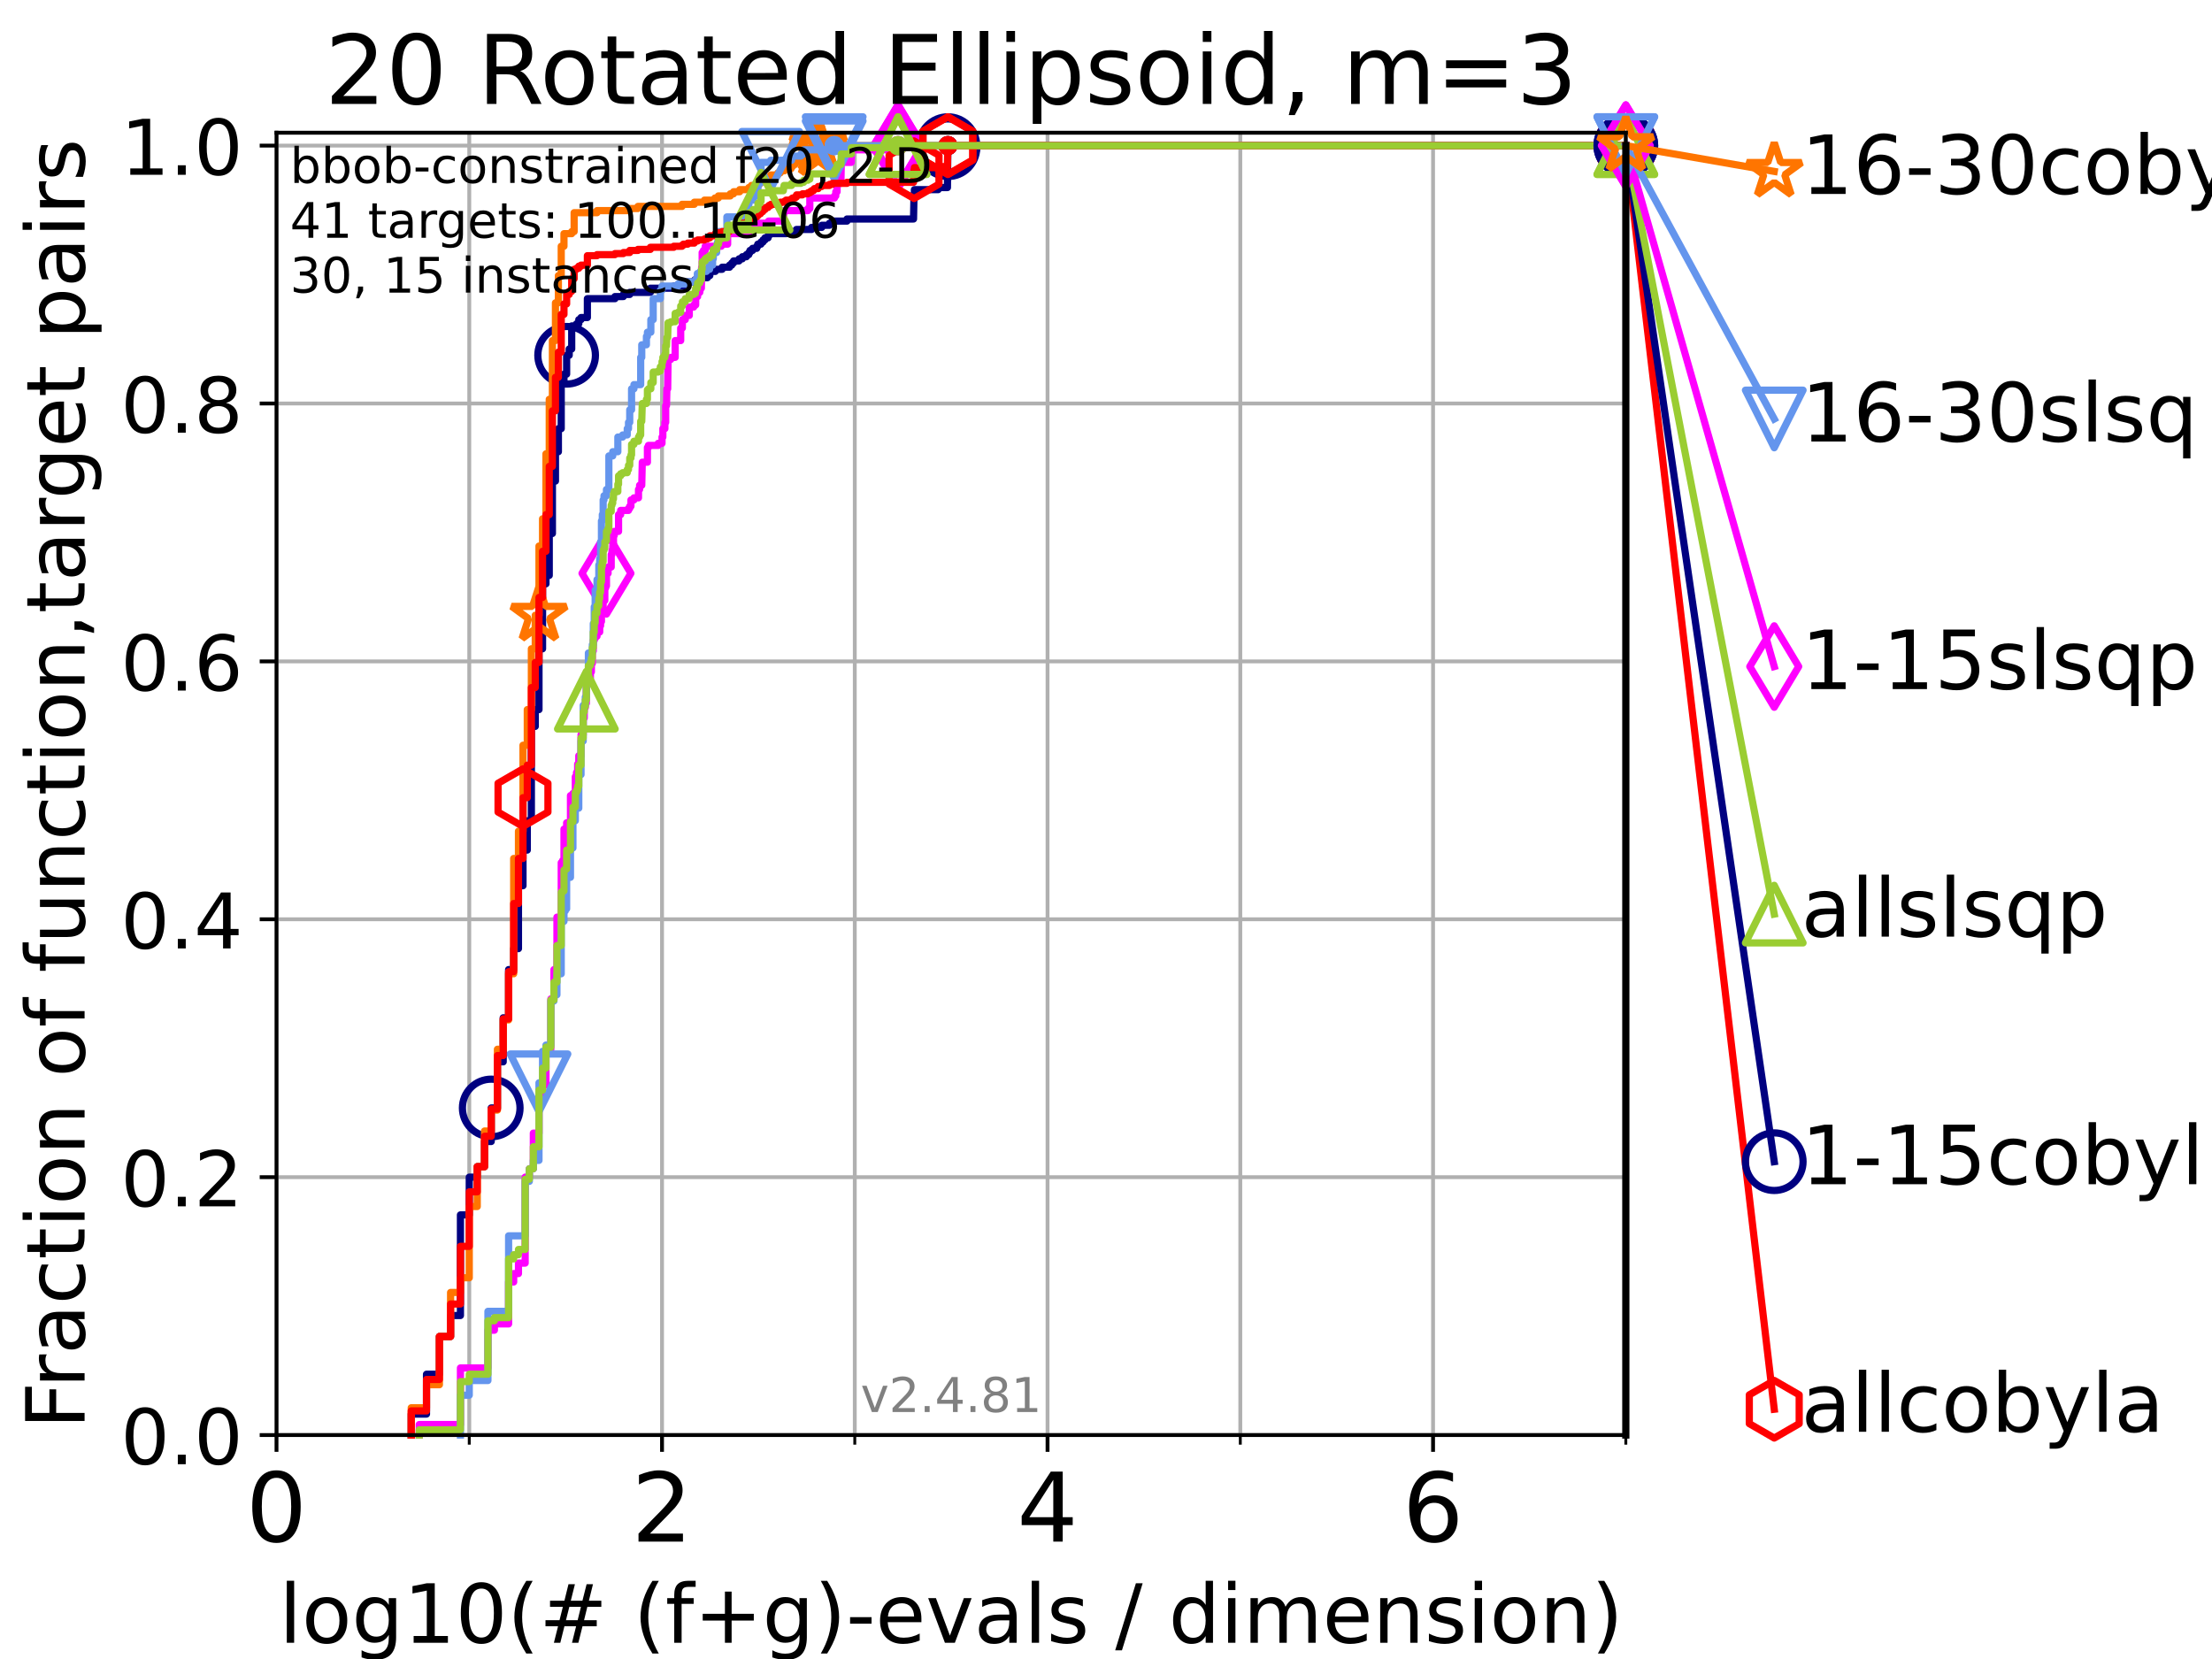 <?xml version="1.0" encoding="utf-8" standalone="no"?>
<!DOCTYPE svg PUBLIC "-//W3C//DTD SVG 1.1//EN"
  "http://www.w3.org/Graphics/SVG/1.1/DTD/svg11.dtd">
<!-- Created with matplotlib (https://matplotlib.org/) -->
<svg height="345.6pt" version="1.1" viewBox="0 0 460.8 345.6" width="460.8pt" xmlns="http://www.w3.org/2000/svg" xmlns:xlink="http://www.w3.org/1999/xlink">
 <defs>
  <style type="text/css">*{stroke-linecap:butt;stroke-linejoin:round;}</style>
 </defs>
 <g id="figure_1">
  <g id="patch_1">
   <path d="M 0 345.6 
L 460.8 345.6 
L 460.8 0 
L 0 0 
z
" style="fill:#ffffff;"/>
  </g>
  <g id="axes_1">
   <g id="patch_2">
    <path d="M 57.6 298.944 
L 338.688 298.944 
L 338.688 27.648 
L 57.6 27.648 
z
" style="fill:#ffffff;"/>
   </g>
   <g id="matplotlib.axis_1">
    <g id="xtick_1">
     <g id="line2d_1">
      <path clip-path="url(#p0e0d38ffd2)" d="M 57.6 298.944 
L 57.6 27.648 
" style="fill:none;stroke:#b0b0b0;stroke-linecap:square;stroke-width:0.8;"/>
     </g>
     <g id="line2d_2">
      <defs>
       <path d="M 0 0 
L 0 3.5 
" id="m3e778f3592" style="stroke:#000000;stroke-width:0.8;"/>
      </defs>
      <g>
       <use style="stroke:#000000;stroke-width:0.8;" x="57.6" xlink:href="#m3e778f3592" y="298.944"/>
      </g>
     </g>
     <g id="text_1">
      <!-- 0 -->
      <g transform="translate(51.237 321.141)scale(0.2 -0.2)">
       <defs>
        <path d="M 31.781 66.406 
Q 24.172 66.406 20.328 58.906 
Q 16.5 51.422 16.5 36.375 
Q 16.5 21.391 20.328 13.891 
Q 24.172 6.391 31.781 6.391 
Q 39.453 6.391 43.281 13.891 
Q 47.125 21.391 47.125 36.375 
Q 47.125 51.422 43.281 58.906 
Q 39.453 66.406 31.781 66.406 
z
M 31.781 74.219 
Q 44.047 74.219 50.516 64.516 
Q 56.984 54.828 56.984 36.375 
Q 56.984 17.969 50.516 8.266 
Q 44.047 -1.422 31.781 -1.422 
Q 19.531 -1.422 13.062 8.266 
Q 6.594 17.969 6.594 36.375 
Q 6.594 54.828 13.062 64.516 
Q 19.531 74.219 31.781 74.219 
z
" id="DejaVuSans-48"/>
       </defs>
       <use xlink:href="#DejaVuSans-48"/>
      </g>
     </g>
    </g>
    <g id="xtick_2">
     <g id="line2d_3">
      <path clip-path="url(#p0e0d38ffd2)" d="M 137.911 298.944 
L 137.911 27.648 
" style="fill:none;stroke:#b0b0b0;stroke-linecap:square;stroke-width:0.8;"/>
     </g>
     <g id="line2d_4">
      <g>
       <use style="stroke:#000000;stroke-width:0.8;" x="137.911" xlink:href="#m3e778f3592" y="298.944"/>
      </g>
     </g>
     <g id="text_2">
      <!-- 2 -->
      <g transform="translate(131.548 321.141)scale(0.2 -0.2)">
       <defs>
        <path d="M 19.188 8.297 
L 53.609 8.297 
L 53.609 0 
L 7.328 0 
L 7.328 8.297 
Q 12.938 14.109 22.625 23.891 
Q 32.328 33.688 34.812 36.531 
Q 39.547 41.844 41.422 45.531 
Q 43.312 49.219 43.312 52.781 
Q 43.312 58.594 39.234 62.25 
Q 35.156 65.922 28.609 65.922 
Q 23.969 65.922 18.812 64.312 
Q 13.672 62.703 7.812 59.422 
L 7.812 69.391 
Q 13.766 71.781 18.938 73 
Q 24.125 74.219 28.422 74.219 
Q 39.75 74.219 46.484 68.547 
Q 53.219 62.891 53.219 53.422 
Q 53.219 48.922 51.531 44.891 
Q 49.859 40.875 45.406 35.406 
Q 44.188 33.984 37.641 27.219 
Q 31.109 20.453 19.188 8.297 
z
" id="DejaVuSans-50"/>
       </defs>
       <use xlink:href="#DejaVuSans-50"/>
      </g>
     </g>
    </g>
    <g id="xtick_3">
     <g id="line2d_5">
      <path clip-path="url(#p0e0d38ffd2)" d="M 218.222 298.944 
L 218.222 27.648 
" style="fill:none;stroke:#b0b0b0;stroke-linecap:square;stroke-width:0.8;"/>
     </g>
     <g id="line2d_6">
      <g>
       <use style="stroke:#000000;stroke-width:0.8;" x="218.222" xlink:href="#m3e778f3592" y="298.944"/>
      </g>
     </g>
     <g id="text_3">
      <!-- 4 -->
      <g transform="translate(211.859 321.141)scale(0.2 -0.2)">
       <defs>
        <path d="M 37.797 64.312 
L 12.891 25.391 
L 37.797 25.391 
z
M 35.203 72.906 
L 47.609 72.906 
L 47.609 25.391 
L 58.016 25.391 
L 58.016 17.188 
L 47.609 17.188 
L 47.609 0 
L 37.797 0 
L 37.797 17.188 
L 4.891 17.188 
L 4.891 26.703 
z
" id="DejaVuSans-52"/>
       </defs>
       <use xlink:href="#DejaVuSans-52"/>
      </g>
     </g>
    </g>
    <g id="xtick_4">
     <g id="line2d_7">
      <path clip-path="url(#p0e0d38ffd2)" d="M 298.533 298.944 
L 298.533 27.648 
" style="fill:none;stroke:#b0b0b0;stroke-linecap:square;stroke-width:0.8;"/>
     </g>
     <g id="line2d_8">
      <g>
       <use style="stroke:#000000;stroke-width:0.8;" x="298.533" xlink:href="#m3e778f3592" y="298.944"/>
      </g>
     </g>
     <g id="text_4">
      <!-- 6 -->
      <g transform="translate(292.17 321.141)scale(0.2 -0.2)">
       <defs>
        <path d="M 33.016 40.375 
Q 26.375 40.375 22.484 35.828 
Q 18.609 31.297 18.609 23.391 
Q 18.609 15.531 22.484 10.953 
Q 26.375 6.391 33.016 6.391 
Q 39.656 6.391 43.531 10.953 
Q 47.406 15.531 47.406 23.391 
Q 47.406 31.297 43.531 35.828 
Q 39.656 40.375 33.016 40.375 
z
M 52.594 71.297 
L 52.594 62.312 
Q 48.875 64.062 45.094 64.984 
Q 41.312 65.922 37.594 65.922 
Q 27.828 65.922 22.672 59.328 
Q 17.531 52.734 16.797 39.406 
Q 19.672 43.656 24.016 45.922 
Q 28.375 48.188 33.594 48.188 
Q 44.578 48.188 50.953 41.516 
Q 57.328 34.859 57.328 23.391 
Q 57.328 12.156 50.688 5.359 
Q 44.047 -1.422 33.016 -1.422 
Q 20.359 -1.422 13.672 8.266 
Q 6.984 17.969 6.984 36.375 
Q 6.984 53.656 15.188 63.938 
Q 23.391 74.219 37.203 74.219 
Q 40.922 74.219 44.703 73.484 
Q 48.484 72.75 52.594 71.297 
z
" id="DejaVuSans-54"/>
       </defs>
       <use xlink:href="#DejaVuSans-54"/>
      </g>
     </g>
    </g>
    <g id="xtick_5">
     <g id="line2d_9">
      <path clip-path="url(#p0e0d38ffd2)" d="M 97.755 298.944 
L 97.755 27.648 
" style="fill:none;stroke:#b0b0b0;stroke-linecap:square;stroke-width:0.8;"/>
     </g>
     <g id="line2d_10">
      <defs>
       <path d="M 0 0 
L 0 2 
" id="m05e2097e1d" style="stroke:#000000;stroke-width:0.6;"/>
      </defs>
      <g>
       <use style="stroke:#000000;stroke-width:0.6;" x="97.755" xlink:href="#m05e2097e1d" y="298.944"/>
      </g>
     </g>
    </g>
    <g id="xtick_6">
     <g id="line2d_11">
      <path clip-path="url(#p0e0d38ffd2)" d="M 178.066 298.944 
L 178.066 27.648 
" style="fill:none;stroke:#b0b0b0;stroke-linecap:square;stroke-width:0.8;"/>
     </g>
     <g id="line2d_12">
      <g>
       <use style="stroke:#000000;stroke-width:0.6;" x="178.066" xlink:href="#m05e2097e1d" y="298.944"/>
      </g>
     </g>
    </g>
    <g id="xtick_7">
     <g id="line2d_13">
      <path clip-path="url(#p0e0d38ffd2)" d="M 258.377 298.944 
L 258.377 27.648 
" style="fill:none;stroke:#b0b0b0;stroke-linecap:square;stroke-width:0.8;"/>
     </g>
     <g id="line2d_14">
      <g>
       <use style="stroke:#000000;stroke-width:0.6;" x="258.377" xlink:href="#m05e2097e1d" y="298.944"/>
      </g>
     </g>
    </g>
    <g id="xtick_8">
     <g id="line2d_15">
      <path clip-path="url(#p0e0d38ffd2)" d="M 338.688 298.944 
L 338.688 27.648 
" style="fill:none;stroke:#b0b0b0;stroke-linecap:square;stroke-width:0.8;"/>
     </g>
     <g id="line2d_16">
      <g>
       <use style="stroke:#000000;stroke-width:0.6;" x="338.688" xlink:href="#m05e2097e1d" y="298.944"/>
      </g>
     </g>
    </g>
    <g id="text_5">
     <!-- log10(# (f+g)-evals / dimension) -->
     <g transform="translate(58.145 342.218)scale(0.17 -0.17)">
      <defs>
       <path d="M 9.422 75.984 
L 18.406 75.984 
L 18.406 0 
L 9.422 0 
z
" id="DejaVuSans-108"/>
       <path d="M 30.609 48.391 
Q 23.391 48.391 19.188 42.75 
Q 14.984 37.109 14.984 27.297 
Q 14.984 17.484 19.156 11.844 
Q 23.344 6.203 30.609 6.203 
Q 37.797 6.203 41.984 11.859 
Q 46.188 17.531 46.188 27.297 
Q 46.188 37.016 41.984 42.703 
Q 37.797 48.391 30.609 48.391 
z
M 30.609 56 
Q 42.328 56 49.016 48.375 
Q 55.719 40.766 55.719 27.297 
Q 55.719 13.875 49.016 6.219 
Q 42.328 -1.422 30.609 -1.422 
Q 18.844 -1.422 12.172 6.219 
Q 5.516 13.875 5.516 27.297 
Q 5.516 40.766 12.172 48.375 
Q 18.844 56 30.609 56 
z
" id="DejaVuSans-111"/>
       <path d="M 45.406 27.984 
Q 45.406 37.75 41.375 43.109 
Q 37.359 48.484 30.078 48.484 
Q 22.859 48.484 18.828 43.109 
Q 14.797 37.75 14.797 27.984 
Q 14.797 18.266 18.828 12.891 
Q 22.859 7.516 30.078 7.516 
Q 37.359 7.516 41.375 12.891 
Q 45.406 18.266 45.406 27.984 
z
M 54.391 6.781 
Q 54.391 -7.172 48.188 -13.984 
Q 42 -20.797 29.203 -20.797 
Q 24.469 -20.797 20.266 -20.094 
Q 16.062 -19.391 12.109 -17.922 
L 12.109 -9.188 
Q 16.062 -11.328 19.922 -12.344 
Q 23.781 -13.375 27.781 -13.375 
Q 36.625 -13.375 41.016 -8.766 
Q 45.406 -4.156 45.406 5.172 
L 45.406 9.625 
Q 42.625 4.781 38.281 2.391 
Q 33.938 0 27.875 0 
Q 17.828 0 11.672 7.656 
Q 5.516 15.328 5.516 27.984 
Q 5.516 40.672 11.672 48.328 
Q 17.828 56 27.875 56 
Q 33.938 56 38.281 53.609 
Q 42.625 51.219 45.406 46.391 
L 45.406 54.688 
L 54.391 54.688 
z
" id="DejaVuSans-103"/>
       <path d="M 12.406 8.297 
L 28.516 8.297 
L 28.516 63.922 
L 10.984 60.406 
L 10.984 69.391 
L 28.422 72.906 
L 38.281 72.906 
L 38.281 8.297 
L 54.391 8.297 
L 54.391 0 
L 12.406 0 
z
" id="DejaVuSans-49"/>
       <path d="M 31 75.875 
Q 24.469 64.656 21.281 53.656 
Q 18.109 42.672 18.109 31.391 
Q 18.109 20.125 21.312 9.062 
Q 24.516 -2 31 -13.188 
L 23.188 -13.188 
Q 15.875 -1.703 12.234 9.375 
Q 8.594 20.453 8.594 31.391 
Q 8.594 42.281 12.203 53.312 
Q 15.828 64.359 23.188 75.875 
z
" id="DejaVuSans-40"/>
       <path d="M 51.125 44 
L 36.922 44 
L 32.812 27.688 
L 47.125 27.688 
z
M 43.797 71.781 
L 38.719 51.516 
L 52.984 51.516 
L 58.109 71.781 
L 65.922 71.781 
L 60.891 51.516 
L 76.125 51.516 
L 76.125 44 
L 58.984 44 
L 54.984 27.688 
L 70.516 27.688 
L 70.516 20.219 
L 53.078 20.219 
L 48 0 
L 40.188 0 
L 45.219 20.219 
L 30.906 20.219 
L 25.875 0 
L 18.016 0 
L 23.094 20.219 
L 7.719 20.219 
L 7.719 27.688 
L 24.906 27.688 
L 29 44 
L 13.281 44 
L 13.281 51.516 
L 30.906 51.516 
L 35.891 71.781 
z
" id="DejaVuSans-35"/>
       <path id="DejaVuSans-32"/>
       <path d="M 37.109 75.984 
L 37.109 68.5 
L 28.516 68.5 
Q 23.688 68.5 21.797 66.547 
Q 19.922 64.594 19.922 59.516 
L 19.922 54.688 
L 34.719 54.688 
L 34.719 47.703 
L 19.922 47.703 
L 19.922 0 
L 10.891 0 
L 10.891 47.703 
L 2.297 47.703 
L 2.297 54.688 
L 10.891 54.688 
L 10.891 58.5 
Q 10.891 67.625 15.141 71.797 
Q 19.391 75.984 28.609 75.984 
z
" id="DejaVuSans-102"/>
       <path d="M 46 62.703 
L 46 35.5 
L 73.188 35.5 
L 73.188 27.203 
L 46 27.203 
L 46 0 
L 37.797 0 
L 37.797 27.203 
L 10.594 27.203 
L 10.594 35.5 
L 37.797 35.5 
L 37.797 62.703 
z
" id="DejaVuSans-43"/>
       <path d="M 8.016 75.875 
L 15.828 75.875 
Q 23.141 64.359 26.781 53.312 
Q 30.422 42.281 30.422 31.391 
Q 30.422 20.453 26.781 9.375 
Q 23.141 -1.703 15.828 -13.188 
L 8.016 -13.188 
Q 14.5 -2 17.703 9.062 
Q 20.906 20.125 20.906 31.391 
Q 20.906 42.672 17.703 53.656 
Q 14.5 64.656 8.016 75.875 
z
" id="DejaVuSans-41"/>
       <path d="M 4.891 31.391 
L 31.203 31.391 
L 31.203 23.391 
L 4.891 23.391 
z
" id="DejaVuSans-45"/>
       <path d="M 56.203 29.594 
L 56.203 25.203 
L 14.891 25.203 
Q 15.484 15.922 20.484 11.062 
Q 25.484 6.203 34.422 6.203 
Q 39.594 6.203 44.453 7.469 
Q 49.312 8.734 54.109 11.281 
L 54.109 2.781 
Q 49.266 0.734 44.188 -0.344 
Q 39.109 -1.422 33.891 -1.422 
Q 20.797 -1.422 13.156 6.188 
Q 5.516 13.812 5.516 26.812 
Q 5.516 40.234 12.766 48.109 
Q 20.016 56 32.328 56 
Q 43.359 56 49.781 48.891 
Q 56.203 41.797 56.203 29.594 
z
M 47.219 32.234 
Q 47.125 39.594 43.094 43.984 
Q 39.062 48.391 32.422 48.391 
Q 24.906 48.391 20.391 44.141 
Q 15.875 39.891 15.188 32.172 
z
" id="DejaVuSans-101"/>
       <path d="M 2.984 54.688 
L 12.5 54.688 
L 29.594 8.797 
L 46.688 54.688 
L 56.203 54.688 
L 35.688 0 
L 23.484 0 
z
" id="DejaVuSans-118"/>
       <path d="M 34.281 27.484 
Q 23.391 27.484 19.188 25 
Q 14.984 22.516 14.984 16.5 
Q 14.984 11.719 18.141 8.906 
Q 21.297 6.109 26.703 6.109 
Q 34.188 6.109 38.703 11.406 
Q 43.219 16.703 43.219 25.484 
L 43.219 27.484 
z
M 52.203 31.203 
L 52.203 0 
L 43.219 0 
L 43.219 8.297 
Q 40.141 3.328 35.547 0.953 
Q 30.953 -1.422 24.312 -1.422 
Q 15.922 -1.422 10.953 3.297 
Q 6 8.016 6 15.922 
Q 6 25.141 12.172 29.828 
Q 18.359 34.516 30.609 34.516 
L 43.219 34.516 
L 43.219 35.406 
Q 43.219 41.609 39.141 45 
Q 35.062 48.391 27.688 48.391 
Q 23 48.391 18.547 47.266 
Q 14.109 46.141 10.016 43.891 
L 10.016 52.203 
Q 14.938 54.109 19.578 55.047 
Q 24.219 56 28.609 56 
Q 40.484 56 46.344 49.844 
Q 52.203 43.703 52.203 31.203 
z
" id="DejaVuSans-97"/>
       <path d="M 44.281 53.078 
L 44.281 44.578 
Q 40.484 46.531 36.375 47.5 
Q 32.281 48.484 27.875 48.484 
Q 21.188 48.484 17.844 46.438 
Q 14.5 44.391 14.5 40.281 
Q 14.5 37.156 16.891 35.375 
Q 19.281 33.594 26.516 31.984 
L 29.594 31.297 
Q 39.156 29.25 43.188 25.516 
Q 47.219 21.781 47.219 15.094 
Q 47.219 7.469 41.188 3.016 
Q 35.156 -1.422 24.609 -1.422 
Q 20.219 -1.422 15.453 -0.562 
Q 10.688 0.297 5.422 2 
L 5.422 11.281 
Q 10.406 8.688 15.234 7.391 
Q 20.062 6.109 24.812 6.109 
Q 31.156 6.109 34.562 8.281 
Q 37.984 10.453 37.984 14.406 
Q 37.984 18.062 35.516 20.016 
Q 33.062 21.969 24.703 23.781 
L 21.578 24.516 
Q 13.234 26.266 9.516 29.906 
Q 5.812 33.547 5.812 39.891 
Q 5.812 47.609 11.281 51.797 
Q 16.75 56 26.812 56 
Q 31.781 56 36.172 55.266 
Q 40.578 54.547 44.281 53.078 
z
" id="DejaVuSans-115"/>
       <path d="M 25.391 72.906 
L 33.688 72.906 
L 8.297 -9.281 
L 0 -9.281 
z
" id="DejaVuSans-47"/>
       <path d="M 45.406 46.391 
L 45.406 75.984 
L 54.391 75.984 
L 54.391 0 
L 45.406 0 
L 45.406 8.203 
Q 42.578 3.328 38.25 0.953 
Q 33.938 -1.422 27.875 -1.422 
Q 17.969 -1.422 11.734 6.484 
Q 5.516 14.406 5.516 27.297 
Q 5.516 40.188 11.734 48.094 
Q 17.969 56 27.875 56 
Q 33.938 56 38.25 53.625 
Q 42.578 51.266 45.406 46.391 
z
M 14.797 27.297 
Q 14.797 17.391 18.875 11.75 
Q 22.953 6.109 30.078 6.109 
Q 37.203 6.109 41.297 11.75 
Q 45.406 17.391 45.406 27.297 
Q 45.406 37.203 41.297 42.844 
Q 37.203 48.484 30.078 48.484 
Q 22.953 48.484 18.875 42.844 
Q 14.797 37.203 14.797 27.297 
z
" id="DejaVuSans-100"/>
       <path d="M 9.422 54.688 
L 18.406 54.688 
L 18.406 0 
L 9.422 0 
z
M 9.422 75.984 
L 18.406 75.984 
L 18.406 64.594 
L 9.422 64.594 
z
" id="DejaVuSans-105"/>
       <path d="M 52 44.188 
Q 55.375 50.25 60.062 53.125 
Q 64.75 56 71.094 56 
Q 79.641 56 84.281 50.016 
Q 88.922 44.047 88.922 33.016 
L 88.922 0 
L 79.891 0 
L 79.891 32.719 
Q 79.891 40.578 77.094 44.375 
Q 74.312 48.188 68.609 48.188 
Q 61.625 48.188 57.562 43.547 
Q 53.516 38.922 53.516 30.906 
L 53.516 0 
L 44.484 0 
L 44.484 32.719 
Q 44.484 40.625 41.703 44.406 
Q 38.922 48.188 33.109 48.188 
Q 26.219 48.188 22.156 43.531 
Q 18.109 38.875 18.109 30.906 
L 18.109 0 
L 9.078 0 
L 9.078 54.688 
L 18.109 54.688 
L 18.109 46.188 
Q 21.188 51.219 25.484 53.609 
Q 29.781 56 35.688 56 
Q 41.656 56 45.828 52.969 
Q 50 49.953 52 44.188 
z
" id="DejaVuSans-109"/>
       <path d="M 54.891 33.016 
L 54.891 0 
L 45.906 0 
L 45.906 32.719 
Q 45.906 40.484 42.875 44.328 
Q 39.844 48.188 33.797 48.188 
Q 26.516 48.188 22.312 43.547 
Q 18.109 38.922 18.109 30.906 
L 18.109 0 
L 9.078 0 
L 9.078 54.688 
L 18.109 54.688 
L 18.109 46.188 
Q 21.344 51.125 25.703 53.562 
Q 30.078 56 35.797 56 
Q 45.219 56 50.047 50.172 
Q 54.891 44.344 54.891 33.016 
z
" id="DejaVuSans-110"/>
      </defs>
      <use xlink:href="#DejaVuSans-108"/>
      <use x="27.783" xlink:href="#DejaVuSans-111"/>
      <use x="88.965" xlink:href="#DejaVuSans-103"/>
      <use x="152.441" xlink:href="#DejaVuSans-49"/>
      <use x="216.064" xlink:href="#DejaVuSans-48"/>
      <use x="279.688" xlink:href="#DejaVuSans-40"/>
      <use x="318.701" xlink:href="#DejaVuSans-35"/>
      <use x="402.49" xlink:href="#DejaVuSans-32"/>
      <use x="434.277" xlink:href="#DejaVuSans-40"/>
      <use x="473.291" xlink:href="#DejaVuSans-102"/>
      <use x="508.496" xlink:href="#DejaVuSans-43"/>
      <use x="592.285" xlink:href="#DejaVuSans-103"/>
      <use x="655.762" xlink:href="#DejaVuSans-41"/>
      <use x="694.775" xlink:href="#DejaVuSans-45"/>
      <use x="730.859" xlink:href="#DejaVuSans-101"/>
      <use x="792.383" xlink:href="#DejaVuSans-118"/>
      <use x="851.562" xlink:href="#DejaVuSans-97"/>
      <use x="912.842" xlink:href="#DejaVuSans-108"/>
      <use x="940.625" xlink:href="#DejaVuSans-115"/>
      <use x="992.725" xlink:href="#DejaVuSans-32"/>
      <use x="1024.512" xlink:href="#DejaVuSans-47"/>
      <use x="1058.203" xlink:href="#DejaVuSans-32"/>
      <use x="1089.99" xlink:href="#DejaVuSans-100"/>
      <use x="1153.467" xlink:href="#DejaVuSans-105"/>
      <use x="1181.25" xlink:href="#DejaVuSans-109"/>
      <use x="1278.662" xlink:href="#DejaVuSans-101"/>
      <use x="1340.186" xlink:href="#DejaVuSans-110"/>
      <use x="1403.564" xlink:href="#DejaVuSans-115"/>
      <use x="1455.664" xlink:href="#DejaVuSans-105"/>
      <use x="1483.447" xlink:href="#DejaVuSans-111"/>
      <use x="1544.629" xlink:href="#DejaVuSans-110"/>
      <use x="1608.008" xlink:href="#DejaVuSans-41"/>
     </g>
    </g>
   </g>
   <g id="matplotlib.axis_2">
    <g id="ytick_1">
     <g id="line2d_17">
      <path clip-path="url(#p0e0d38ffd2)" d="M 57.6 298.944 
L 338.688 298.944 
" style="fill:none;stroke:#b0b0b0;stroke-linecap:square;stroke-width:0.8;"/>
     </g>
     <g id="line2d_18">
      <defs>
       <path d="M 0 0 
L -3.5 0 
" id="mb24be6a32f" style="stroke:#000000;stroke-width:0.8;"/>
      </defs>
      <g>
       <use style="stroke:#000000;stroke-width:0.8;" x="57.6" xlink:href="#mb24be6a32f" y="298.944"/>
      </g>
     </g>
     <g id="text_6">
      <!-- 0.0 -->
      <g transform="translate(25.155 305.023)scale(0.16 -0.16)">
       <defs>
        <path d="M 10.688 12.406 
L 21 12.406 
L 21 0 
L 10.688 0 
z
" id="DejaVuSans-46"/>
       </defs>
       <use xlink:href="#DejaVuSans-48"/>
       <use x="63.623" xlink:href="#DejaVuSans-46"/>
       <use x="95.41" xlink:href="#DejaVuSans-48"/>
      </g>
     </g>
    </g>
    <g id="ytick_2">
     <g id="line2d_19">
      <path clip-path="url(#p0e0d38ffd2)" d="M 57.6 245.222 
L 338.688 245.222 
" style="fill:none;stroke:#b0b0b0;stroke-linecap:square;stroke-width:0.8;"/>
     </g>
     <g id="line2d_20">
      <g>
       <use style="stroke:#000000;stroke-width:0.8;" x="57.6" xlink:href="#mb24be6a32f" y="245.222"/>
      </g>
     </g>
     <g id="text_7">
      <!-- 0.2 -->
      <g transform="translate(25.155 251.301)scale(0.16 -0.16)">
       <use xlink:href="#DejaVuSans-48"/>
       <use x="63.623" xlink:href="#DejaVuSans-46"/>
       <use x="95.41" xlink:href="#DejaVuSans-50"/>
      </g>
     </g>
    </g>
    <g id="ytick_3">
     <g id="line2d_21">
      <path clip-path="url(#p0e0d38ffd2)" d="M 57.6 191.5 
L 338.688 191.5 
" style="fill:none;stroke:#b0b0b0;stroke-linecap:square;stroke-width:0.8;"/>
     </g>
     <g id="line2d_22">
      <g>
       <use style="stroke:#000000;stroke-width:0.8;" x="57.6" xlink:href="#mb24be6a32f" y="191.5"/>
      </g>
     </g>
     <g id="text_8">
      <!-- 0.4 -->
      <g transform="translate(25.155 197.579)scale(0.16 -0.16)">
       <use xlink:href="#DejaVuSans-48"/>
       <use x="63.623" xlink:href="#DejaVuSans-46"/>
       <use x="95.41" xlink:href="#DejaVuSans-52"/>
      </g>
     </g>
    </g>
    <g id="ytick_4">
     <g id="line2d_23">
      <path clip-path="url(#p0e0d38ffd2)" d="M 57.6 137.778 
L 338.688 137.778 
" style="fill:none;stroke:#b0b0b0;stroke-linecap:square;stroke-width:0.8;"/>
     </g>
     <g id="line2d_24">
      <g>
       <use style="stroke:#000000;stroke-width:0.8;" x="57.6" xlink:href="#mb24be6a32f" y="137.778"/>
      </g>
     </g>
     <g id="text_9">
      <!-- 0.6 -->
      <g transform="translate(25.155 143.857)scale(0.16 -0.16)">
       <use xlink:href="#DejaVuSans-48"/>
       <use x="63.623" xlink:href="#DejaVuSans-46"/>
       <use x="95.41" xlink:href="#DejaVuSans-54"/>
      </g>
     </g>
    </g>
    <g id="ytick_5">
     <g id="line2d_25">
      <path clip-path="url(#p0e0d38ffd2)" d="M 57.6 84.056 
L 338.688 84.056 
" style="fill:none;stroke:#b0b0b0;stroke-linecap:square;stroke-width:0.8;"/>
     </g>
     <g id="line2d_26">
      <g>
       <use style="stroke:#000000;stroke-width:0.8;" x="57.6" xlink:href="#mb24be6a32f" y="84.056"/>
      </g>
     </g>
     <g id="text_10">
      <!-- 0.8 -->
      <g transform="translate(25.155 90.135)scale(0.16 -0.16)">
       <defs>
        <path d="M 31.781 34.625 
Q 24.75 34.625 20.719 30.859 
Q 16.703 27.094 16.703 20.516 
Q 16.703 13.922 20.719 10.156 
Q 24.75 6.391 31.781 6.391 
Q 38.812 6.391 42.859 10.172 
Q 46.922 13.969 46.922 20.516 
Q 46.922 27.094 42.891 30.859 
Q 38.875 34.625 31.781 34.625 
z
M 21.922 38.812 
Q 15.578 40.375 12.031 44.719 
Q 8.5 49.078 8.5 55.328 
Q 8.5 64.062 14.719 69.141 
Q 20.953 74.219 31.781 74.219 
Q 42.672 74.219 48.875 69.141 
Q 55.078 64.062 55.078 55.328 
Q 55.078 49.078 51.531 44.719 
Q 48 40.375 41.703 38.812 
Q 48.828 37.156 52.797 32.312 
Q 56.781 27.484 56.781 20.516 
Q 56.781 9.906 50.312 4.234 
Q 43.844 -1.422 31.781 -1.422 
Q 19.734 -1.422 13.25 4.234 
Q 6.781 9.906 6.781 20.516 
Q 6.781 27.484 10.781 32.312 
Q 14.797 37.156 21.922 38.812 
z
M 18.312 54.391 
Q 18.312 48.734 21.844 45.562 
Q 25.391 42.391 31.781 42.391 
Q 38.141 42.391 41.719 45.562 
Q 45.312 48.734 45.312 54.391 
Q 45.312 60.062 41.719 63.234 
Q 38.141 66.406 31.781 66.406 
Q 25.391 66.406 21.844 63.234 
Q 18.312 60.062 18.312 54.391 
z
" id="DejaVuSans-56"/>
       </defs>
       <use xlink:href="#DejaVuSans-48"/>
       <use x="63.623" xlink:href="#DejaVuSans-46"/>
       <use x="95.41" xlink:href="#DejaVuSans-56"/>
      </g>
     </g>
    </g>
    <g id="ytick_6">
     <g id="line2d_27">
      <path clip-path="url(#p0e0d38ffd2)" d="M 57.6 30.334 
L 338.688 30.334 
" style="fill:none;stroke:#b0b0b0;stroke-linecap:square;stroke-width:0.8;"/>
     </g>
     <g id="line2d_28">
      <g>
       <use style="stroke:#000000;stroke-width:0.8;" x="57.6" xlink:href="#mb24be6a32f" y="30.334"/>
      </g>
     </g>
     <g id="text_11">
      <!-- 1.0 -->
      <g transform="translate(25.155 36.413)scale(0.16 -0.16)">
       <use xlink:href="#DejaVuSans-49"/>
       <use x="63.623" xlink:href="#DejaVuSans-46"/>
       <use x="95.41" xlink:href="#DejaVuSans-48"/>
      </g>
     </g>
    </g>
    <g id="text_12">
     <!-- Fraction of function,target pairs -->
     <g transform="translate(17.62 297.681)rotate(-90)scale(0.17 -0.17)">
      <defs>
       <path d="M 9.812 72.906 
L 51.703 72.906 
L 51.703 64.594 
L 19.672 64.594 
L 19.672 43.109 
L 48.578 43.109 
L 48.578 34.812 
L 19.672 34.812 
L 19.672 0 
L 9.812 0 
z
" id="DejaVuSans-70"/>
       <path d="M 41.109 46.297 
Q 39.594 47.172 37.812 47.578 
Q 36.031 48 33.891 48 
Q 26.266 48 22.188 43.047 
Q 18.109 38.094 18.109 28.812 
L 18.109 0 
L 9.078 0 
L 9.078 54.688 
L 18.109 54.688 
L 18.109 46.188 
Q 20.953 51.172 25.484 53.578 
Q 30.031 56 36.531 56 
Q 37.453 56 38.578 55.875 
Q 39.703 55.766 41.062 55.516 
z
" id="DejaVuSans-114"/>
       <path d="M 48.781 52.594 
L 48.781 44.188 
Q 44.969 46.297 41.141 47.344 
Q 37.312 48.391 33.406 48.391 
Q 24.656 48.391 19.812 42.844 
Q 14.984 37.312 14.984 27.297 
Q 14.984 17.281 19.812 11.734 
Q 24.656 6.203 33.406 6.203 
Q 37.312 6.203 41.141 7.25 
Q 44.969 8.297 48.781 10.406 
L 48.781 2.094 
Q 45.016 0.344 40.984 -0.531 
Q 36.969 -1.422 32.422 -1.422 
Q 20.062 -1.422 12.781 6.344 
Q 5.516 14.109 5.516 27.297 
Q 5.516 40.672 12.859 48.328 
Q 20.219 56 33.016 56 
Q 37.156 56 41.109 55.141 
Q 45.062 54.297 48.781 52.594 
z
" id="DejaVuSans-99"/>
       <path d="M 18.312 70.219 
L 18.312 54.688 
L 36.812 54.688 
L 36.812 47.703 
L 18.312 47.703 
L 18.312 18.016 
Q 18.312 11.328 20.141 9.422 
Q 21.969 7.516 27.594 7.516 
L 36.812 7.516 
L 36.812 0 
L 27.594 0 
Q 17.188 0 13.234 3.875 
Q 9.281 7.766 9.281 18.016 
L 9.281 47.703 
L 2.688 47.703 
L 2.688 54.688 
L 9.281 54.688 
L 9.281 70.219 
z
" id="DejaVuSans-116"/>
       <path d="M 8.5 21.578 
L 8.5 54.688 
L 17.484 54.688 
L 17.484 21.922 
Q 17.484 14.156 20.5 10.266 
Q 23.531 6.391 29.594 6.391 
Q 36.859 6.391 41.078 11.031 
Q 45.312 15.672 45.312 23.688 
L 45.312 54.688 
L 54.297 54.688 
L 54.297 0 
L 45.312 0 
L 45.312 8.406 
Q 42.047 3.422 37.719 1 
Q 33.406 -1.422 27.688 -1.422 
Q 18.266 -1.422 13.375 4.438 
Q 8.5 10.297 8.5 21.578 
z
M 31.109 56 
z
" id="DejaVuSans-117"/>
       <path d="M 11.719 12.406 
L 22.016 12.406 
L 22.016 4 
L 14.016 -11.625 
L 7.719 -11.625 
L 11.719 4 
z
" id="DejaVuSans-44"/>
       <path d="M 18.109 8.203 
L 18.109 -20.797 
L 9.078 -20.797 
L 9.078 54.688 
L 18.109 54.688 
L 18.109 46.391 
Q 20.953 51.266 25.266 53.625 
Q 29.594 56 35.594 56 
Q 45.562 56 51.781 48.094 
Q 58.016 40.188 58.016 27.297 
Q 58.016 14.406 51.781 6.484 
Q 45.562 -1.422 35.594 -1.422 
Q 29.594 -1.422 25.266 0.953 
Q 20.953 3.328 18.109 8.203 
z
M 48.688 27.297 
Q 48.688 37.203 44.609 42.844 
Q 40.531 48.484 33.406 48.484 
Q 26.266 48.484 22.188 42.844 
Q 18.109 37.203 18.109 27.297 
Q 18.109 17.391 22.188 11.75 
Q 26.266 6.109 33.406 6.109 
Q 40.531 6.109 44.609 11.75 
Q 48.688 17.391 48.688 27.297 
z
" id="DejaVuSans-112"/>
      </defs>
      <use xlink:href="#DejaVuSans-70"/>
      <use x="50.27" xlink:href="#DejaVuSans-114"/>
      <use x="91.383" xlink:href="#DejaVuSans-97"/>
      <use x="152.662" xlink:href="#DejaVuSans-99"/>
      <use x="207.643" xlink:href="#DejaVuSans-116"/>
      <use x="246.852" xlink:href="#DejaVuSans-105"/>
      <use x="274.635" xlink:href="#DejaVuSans-111"/>
      <use x="335.816" xlink:href="#DejaVuSans-110"/>
      <use x="399.195" xlink:href="#DejaVuSans-32"/>
      <use x="430.982" xlink:href="#DejaVuSans-111"/>
      <use x="492.164" xlink:href="#DejaVuSans-102"/>
      <use x="527.369" xlink:href="#DejaVuSans-32"/>
      <use x="559.156" xlink:href="#DejaVuSans-102"/>
      <use x="594.361" xlink:href="#DejaVuSans-117"/>
      <use x="657.74" xlink:href="#DejaVuSans-110"/>
      <use x="721.119" xlink:href="#DejaVuSans-99"/>
      <use x="776.1" xlink:href="#DejaVuSans-116"/>
      <use x="815.309" xlink:href="#DejaVuSans-105"/>
      <use x="843.092" xlink:href="#DejaVuSans-111"/>
      <use x="904.273" xlink:href="#DejaVuSans-110"/>
      <use x="967.652" xlink:href="#DejaVuSans-44"/>
      <use x="999.439" xlink:href="#DejaVuSans-116"/>
      <use x="1038.648" xlink:href="#DejaVuSans-97"/>
      <use x="1099.928" xlink:href="#DejaVuSans-114"/>
      <use x="1139.291" xlink:href="#DejaVuSans-103"/>
      <use x="1202.768" xlink:href="#DejaVuSans-101"/>
      <use x="1264.291" xlink:href="#DejaVuSans-116"/>
      <use x="1303.5" xlink:href="#DejaVuSans-32"/>
      <use x="1335.287" xlink:href="#DejaVuSans-112"/>
      <use x="1398.764" xlink:href="#DejaVuSans-97"/>
      <use x="1460.043" xlink:href="#DejaVuSans-105"/>
      <use x="1487.826" xlink:href="#DejaVuSans-114"/>
      <use x="1528.939" xlink:href="#DejaVuSans-115"/>
     </g>
    </g>
   </g>
   <g id="line2d_29">
    <defs>
     <path d="M 0 1.5 
C 0.398 1.5 0.779 1.342 1.061 1.061 
C 1.342 0.779 1.5 0.398 1.5 0 
C 1.5 -0.398 1.342 -0.779 1.061 -1.061 
C 0.779 -1.342 0.398 -1.5 0 -1.5 
C -0.398 -1.5 -0.779 -1.342 -1.061 -1.061 
C -1.342 -0.779 -1.5 -0.398 -1.5 0 
C -1.5 0.398 -1.342 0.779 -1.061 1.061 
C -0.779 1.342 -0.398 1.5 0 1.5 
z
" id="m29e7066366" style="stroke:#000080;"/>
    </defs>
    <g>
     <use style="fill:#000080;stroke:#000080;" x="197.462" xlink:href="#m29e7066366" y="30.334"/>
     <use style="fill:#000080;stroke:#000080;" x="197.462" xlink:href="#m29e7066366" y="30.334"/>
    </g>
   </g>
   <g id="line2d_30">
    <path d="M 85.667 298.944 
L 85.667 294.576 
L 88.847 294.576 
L 88.847 286.278 
L 91.535 286.278 
L 91.535 278.416 
L 93.864 278.416 
L 93.864 274.048 
L 95.918 274.048 
L 95.918 253.084 
L 97.755 253.084 
L 97.755 245.222 
L 99.418 245.222 
L 99.418 243.038 
L 100.935 243.038 
L 100.935 237.797 
L 102.331 237.797 
L 102.331 230.809 
L 103.623 230.809 
L 103.623 221.2 
L 104.826 221.2 
L 104.826 212.028 
L 105.952 212.028 
L 105.952 201.982 
L 107.009 201.982 
L 107.009 197.615 
L 108.006 197.615 
L 108.006 184.512 
L 108.949 184.512 
L 108.949 177.087 
L 109.843 177.087 
L 109.843 170.972 
L 110.694 170.972 
L 110.694 151.318 
L 111.506 151.318 
L 111.506 147.824 
L 112.281 147.824 
L 112.281 135.157 
L 113.023 135.157 
L 113.023 121.618 
L 113.735 121.618 
L 113.735 119.871 
L 114.419 119.871 
L 114.419 111.135 
L 115.077 111.135 
L 115.077 100.216 
L 115.711 100.216 
L 115.711 94.102 
L 116.323 94.102 
L 116.323 89.297 
L 116.914 89.297 
L 116.914 79.688 
L 117.486 79.688 
L 117.486 77.941 
L 118.04 77.941 
L 118.04 74.011 
L 118.577 74.011 
L 118.577 72.7 
L 119.097 72.7 
L 119.097 67.896 
L 120.094 67.896 
L 120.094 67.459 
L 120.572 67.459 
L 120.572 66.586 
L 121.037 66.586 
L 121.037 66.149 
L 122.362 66.149 
L 122.362 62.218 
L 128.108 62.218 
L 128.108 61.781 
L 129.853 61.781 
L 129.853 61.344 
L 131.185 61.344 
L 131.185 60.908 
L 135.482 60.908 
L 135.482 60.034 
L 140.348 60.034 
L 140.348 59.597 
L 142.352 59.597 
L 142.352 59.161 
L 143.273 59.161 
L 143.273 58.724 
L 144.748 58.724 
L 144.748 58.287 
L 145.327 58.287 
L 145.327 57.85 
L 147.369 57.85 
L 147.369 57.413 
L 147.868 57.413 
L 147.868 56.54 
L 149.012 56.54 
L 149.012 56.103 
L 150.429 56.103 
L 150.429 55.666 
L 151.975 55.666 
L 151.975 55.23 
L 152.436 55.23 
L 152.436 54.793 
L 152.811 54.793 
L 152.811 54.356 
L 153.96 54.356 
L 153.96 53.919 
L 154.641 53.919 
L 154.641 53.483 
L 155.489 53.483 
L 155.489 53.046 
L 155.991 53.046 
L 155.991 52.609 
L 156.236 52.609 
L 156.236 52.172 
L 156.777 52.172 
L 156.777 51.736 
L 157.642 51.736 
L 157.642 51.299 
L 157.865 51.299 
L 157.865 50.862 
L 158.519 50.862 
L 158.519 50.425 
L 158.942 50.425 
L 158.942 49.988 
L 159.355 49.988 
L 159.355 49.552 
L 160.006 49.552 
L 160.006 49.115 
L 160.201 49.115 
L 160.201 48.678 
L 163.749 48.678 
L 163.749 48.241 
L 165.908 48.241 
L 165.908 47.805 
L 169.07 47.805 
L 169.07 47.368 
L 171.186 47.368 
L 171.186 46.931 
L 172.792 46.931 
L 172.792 46.494 
L 173.395 46.494 
L 173.395 46.058 
L 176.441 46.058 
L 176.441 45.621 
L 190.306 45.621 
L 190.41 40.38 
L 190.487 40.38 
L 190.487 39.506 
L 195.43 39.506 
L 195.43 39.069 
L 197.37 39.069 
L 197.462 30.334 
L 338.688 30.334 
L 338.688 30.334 
" style="fill:none;stroke:#000080;stroke-linecap:square;stroke-width:1.5;"/>
   </g>
   <g id="line2d_31">
    <defs>
     <path d="M 0 6 
C 1.591 6 3.117 5.368 4.243 4.243 
C 5.368 3.117 6 1.591 6 0 
C 6 -1.591 5.368 -3.117 4.243 -4.243 
C 3.117 -5.368 1.591 -6 0 -6 
C -1.591 -6 -3.117 -5.368 -4.243 -4.243 
C -5.368 -3.117 -6 -1.591 -6 0 
C -6 1.591 -5.368 3.117 -4.243 4.243 
C -3.117 5.368 -1.591 6 0 6 
z
" id="m80e5d866e8" style="stroke:#000080;stroke-width:1.5;"/>
    </defs>
    <g>
     <use style="fill-opacity:0;stroke:#000080;stroke-width:1.5;" x="102.331" xlink:href="#m80e5d866e8" y="230.809"/>
     <use style="fill-opacity:0;stroke:#000080;stroke-width:1.5;" x="118.04" xlink:href="#m80e5d866e8" y="74.011"/>
     <use style="fill-opacity:0;stroke:#000080;stroke-width:1.5;" x="197.462" xlink:href="#m80e5d866e8" y="30.771"/>
     <use style="fill-opacity:0;stroke:#000080;stroke-width:1.5;" x="197.462" xlink:href="#m80e5d866e8" y="30.334"/>
     <use style="fill-opacity:0;stroke:#000080;stroke-width:1.5;" x="338.688" xlink:href="#m80e5d866e8" y="30.334"/>
    </g>
   </g>
   <g id="line2d_32">
    <path style="fill:none;stroke:#000080;stroke-linecap:square;stroke-width:1.5;"/>
    <g/>
   </g>
   <g id="line2d_33">
    <defs>
     <path d="M 0 1.5 
C 0.398 1.5 0.779 1.342 1.061 1.061 
C 1.342 0.779 1.5 0.398 1.5 0 
C 1.5 -0.398 1.342 -0.779 1.061 -1.061 
C 0.779 -1.342 0.398 -1.5 0 -1.5 
C -0.398 -1.5 -0.779 -1.342 -1.061 -1.061 
C -1.342 -0.779 -1.5 -0.398 -1.5 0 
C -1.5 0.398 -1.342 0.779 -1.061 1.061 
C -0.779 1.342 -0.398 1.5 0 1.5 
z
" id="m74ee00def2" style="stroke:#ff00ff;"/>
    </defs>
    <g>
     <use style="fill:#ff00ff;stroke:#ff00ff;" x="187.077" xlink:href="#m74ee00def2" y="30.334"/>
     <use style="fill:#ff00ff;stroke:#ff00ff;" x="187.077" xlink:href="#m74ee00def2" y="30.334"/>
    </g>
   </g>
   <g id="line2d_34">
    <path d="M 87.33 298.944 
L 87.33 296.76 
L 95.918 296.76 
L 95.918 284.968 
L 101.647 284.968 
L 101.647 277.106 
L 102.989 277.106 
L 102.989 275.796 
L 105.952 275.796 
L 105.952 267.06 
L 107.009 267.06 
L 107.009 265.313 
L 108.006 265.313 
L 108.006 263.129 
L 109.402 263.129 
L 109.402 245.222 
L 110.274 245.222 
L 110.274 243.475 
L 111.105 243.475 
L 111.105 236.05 
L 112.281 236.05 
L 112.281 228.625 
L 113.023 228.625 
L 113.023 226.004 
L 113.735 226.004 
L 113.735 218.579 
L 114.751 218.579 
L 114.751 208.097 
L 115.397 208.097 
L 115.397 201.982 
L 116.02 201.982 
L 116.02 191.063 
L 116.914 191.063 
L 116.914 179.707 
L 117.203 179.707 
L 117.203 179.271 
L 117.486 179.271 
L 117.486 172.719 
L 118.04 172.719 
L 118.04 171.409 
L 118.839 171.409 
L 118.839 165.731 
L 119.352 165.731 
L 119.352 165.294 
L 119.85 165.294 
L 119.85 161.8 
L 120.094 161.8 
L 120.094 160.927 
L 120.335 160.927 
L 120.335 159.179 
L 120.572 159.179 
L 120.572 157.432 
L 121.037 157.432 
L 121.037 153.065 
L 121.49 153.065 
L 121.49 149.571 
L 121.712 149.571 
L 121.712 147.387 
L 121.931 147.387 
L 121.931 146.513 
L 122.148 146.513 
L 122.148 141.272 
L 122.989 141.272 
L 122.989 139.962 
L 123.193 139.962 
L 123.193 138.215 
L 123.394 138.215 
L 123.394 135.594 
L 123.594 135.594 
L 123.594 133.41 
L 123.791 133.41 
L 123.791 132.974 
L 123.985 132.974 
L 123.985 132.537 
L 124.369 132.537 
L 124.369 131.663 
L 124.928 131.663 
L 124.928 130.353 
L 125.111 130.353 
L 125.111 129.48 
L 125.292 129.48 
L 125.292 127.296 
L 125.471 127.296 
L 125.471 126.859 
L 125.648 126.859 
L 125.648 125.112 
L 125.996 125.112 
L 125.996 122.491 
L 126.168 122.491 
L 126.168 122.055 
L 126.338 122.055 
L 126.338 119.434 
L 126.674 119.434 
L 126.674 118.124 
L 127.326 118.124 
L 127.326 115.503 
L 127.485 115.503 
L 127.485 114.63 
L 127.643 114.63 
L 127.643 113.756 
L 127.799 113.756 
L 127.799 111.572 
L 127.954 111.572 
L 127.954 110.699 
L 128.856 110.699 
L 128.856 107.205 
L 129.291 107.205 
L 129.291 106.331 
L 130.927 106.331 
L 130.927 105.894 
L 131.185 105.894 
L 131.185 105.458 
L 131.44 105.458 
L 131.44 104.147 
L 132.06 104.147 
L 132.06 103.71 
L 133.01 103.71 
L 133.01 101.963 
L 133.239 101.963 
L 133.239 101.09 
L 133.689 101.09 
L 133.8 96.285 
L 134.87 96.285 
L 134.87 93.228 
L 135.077 93.228 
L 135.077 92.791 
L 137.108 92.791 
L 137.108 92.355 
L 137.911 92.355 
L 137.911 91.044 
L 138.084 91.044 
L 138.084 89.297 
L 138.511 89.297 
L 138.511 87.987 
L 138.678 87.987 
L 138.678 84.493 
L 138.845 84.493 
L 138.927 80.999 
L 139.091 80.999 
L 139.172 74.884 
L 139.731 74.884 
L 139.731 74.447 
L 140.649 74.447 
L 140.649 70.953 
L 141.802 70.953 
L 141.802 68.333 
L 142.148 68.333 
L 142.148 66.586 
L 142.753 66.586 
L 142.753 65.712 
L 143.591 65.712 
L 143.591 63.965 
L 144.511 63.965 
L 144.511 63.528 
L 144.924 63.528 
L 144.924 61.781 
L 145.327 61.781 
L 145.327 60.908 
L 145.777 60.908 
L 145.888 60.034 
L 146.107 60.034 
L 146.162 55.666 
L 146.27 55.666 
L 146.27 52.609 
L 146.538 52.609 
L 146.538 52.172 
L 146.906 52.172 
L 146.906 51.299 
L 150.258 51.299 
L 150.258 50.862 
L 151.582 50.862 
L 151.582 48.678 
L 155.929 48.678 
L 155.929 46.931 
L 156.599 46.931 
L 156.599 46.494 
L 160.103 46.494 
L 160.103 46.058 
L 163.185 46.058 
L 163.287 44.311 
L 163.328 44.311 
L 163.328 43.874 
L 168.309 43.874 
L 168.309 43.437 
L 168.701 43.437 
L 168.701 41.253 
L 173.834 41.253 
L 173.834 40.816 
L 174.109 40.816 
L 174.109 39.943 
L 174.381 39.943 
L 174.381 38.196 
L 175.181 38.196 
L 175.253 33.828 
L 177.336 33.828 
L 177.363 31.208 
L 185.19 31.208 
L 185.19 30.771 
L 187.077 30.771 
L 187.077 30.334 
L 338.688 30.334 
L 338.688 30.334 
" style="fill:none;stroke:#ff00ff;stroke-linecap:square;stroke-width:1.5;"/>
   </g>
   <g id="line2d_35">
    <defs>
     <path d="M -0 8.485 
L 5.091 0 
L 0 -8.485 
L -5.091 -0 
z
" id="m6251d3823f" style="stroke:#ff00ff;stroke-linejoin:miter;stroke-width:1.5;"/>
    </defs>
    <g>
     <use style="fill-opacity:0;stroke:#ff00ff;stroke-linejoin:miter;stroke-width:1.5;" x="126.338" xlink:href="#m6251d3823f" y="119.434"/>
     <use style="fill-opacity:0;stroke:#ff00ff;stroke-linejoin:miter;stroke-width:1.5;" x="187.077" xlink:href="#m6251d3823f" y="30.771"/>
     <use style="fill-opacity:0;stroke:#ff00ff;stroke-linejoin:miter;stroke-width:1.5;" x="187.077" xlink:href="#m6251d3823f" y="30.334"/>
     <use style="fill-opacity:0;stroke:#ff00ff;stroke-linejoin:miter;stroke-width:1.5;" x="187.077" xlink:href="#m6251d3823f" y="30.334"/>
     <use style="fill-opacity:0;stroke:#ff00ff;stroke-linejoin:miter;stroke-width:1.5;" x="338.688" xlink:href="#m6251d3823f" y="30.334"/>
    </g>
   </g>
   <g id="line2d_36">
    <path style="fill:none;stroke:#ff00ff;stroke-linecap:square;stroke-width:1.5;"/>
    <g/>
   </g>
   <g id="line2d_37">
    <defs>
     <path d="M 0 1.5 
C 0.398 1.5 0.779 1.342 1.061 1.061 
C 1.342 0.779 1.5 0.398 1.5 0 
C 1.5 -0.398 1.342 -0.779 1.061 -1.061 
C 0.779 -1.342 0.398 -1.5 0 -1.5 
C -0.398 -1.5 -0.779 -1.342 -1.061 -1.061 
C -1.342 -0.779 -1.5 -0.398 -1.5 0 
C -1.5 0.398 -1.342 0.779 -1.061 1.061 
C -0.779 1.342 -0.398 1.5 0 1.5 
z
" id="mc41159fe01" style="stroke:#ff7500;"/>
    </defs>
    <g>
     <use style="fill:#ff7500;stroke:#ff7500;" x="170.446" xlink:href="#mc41159fe01" y="30.334"/>
     <use style="fill:#ff7500;stroke:#ff7500;" x="170.446" xlink:href="#mc41159fe01" y="30.334"/>
    </g>
   </g>
   <g id="line2d_38">
    <path d="M 85.667 298.944 
L 85.667 293.266 
L 88.847 293.266 
L 88.847 288.462 
L 91.535 288.462 
L 91.535 278.416 
L 93.864 278.416 
L 93.864 269.244 
L 95.918 269.244 
L 95.918 266.187 
L 97.755 266.187 
L 97.755 251.337 
L 99.418 251.337 
L 99.418 243.038 
L 100.935 243.038 
L 100.935 235.613 
L 102.331 235.613 
L 102.331 231.246 
L 103.623 231.246 
L 103.623 218.579 
L 104.826 218.579 
L 104.826 212.465 
L 105.952 212.465 
L 105.952 202.856 
L 107.009 202.856 
L 107.009 178.834 
L 108.006 178.834 
L 108.006 173.156 
L 108.949 173.156 
L 108.949 155.249 
L 109.843 155.249 
L 109.843 147.824 
L 110.694 147.824 
L 110.694 135.157 
L 111.506 135.157 
L 111.506 128.169 
L 112.281 128.169 
L 112.281 113.756 
L 113.023 113.756 
L 113.023 108.078 
L 113.735 108.078 
L 113.735 94.538 
L 114.419 94.538 
L 114.419 83.183 
L 115.077 83.183 
L 115.077 70.953 
L 115.711 70.953 
L 115.711 63.091 
L 116.323 63.091 
L 116.323 57.413 
L 116.914 57.413 
L 116.914 51.299 
L 117.486 51.299 
L 117.486 48.678 
L 119.097 48.678 
L 119.097 48.241 
L 119.603 48.241 
L 119.603 44.311 
L 124.369 44.311 
L 124.369 43.874 
L 131.185 43.874 
L 131.185 43.437 
L 132.894 43.437 
L 132.894 43 
L 142.079 43 
L 142.079 42.563 
L 144.63 42.563 
L 144.63 42.127 
L 146.749 42.127 
L 146.749 41.69 
L 148.92 41.69 
L 148.92 41.253 
L 149.647 41.253 
L 149.647 40.816 
L 152.13 40.816 
L 152.13 40.38 
L 152.811 40.38 
L 152.811 39.943 
L 154.098 39.943 
L 154.098 39.506 
L 155.991 39.506 
L 155.991 39.069 
L 156.539 39.069 
L 156.539 38.633 
L 158.031 38.633 
L 158.031 38.196 
L 158.412 38.196 
L 158.412 37.759 
L 158.89 37.759 
L 158.89 37.322 
L 159.507 37.322 
L 159.507 36.886 
L 160.585 36.886 
L 160.585 36.449 
L 162.043 36.449 
L 162.043 36.012 
L 162.56 36.012 
L 162.56 35.575 
L 163.429 35.575 
L 163.429 35.139 
L 164.788 35.139 
L 164.788 34.702 
L 165.084 34.702 
L 165.084 34.265 
L 165.626 34.265 
L 165.626 33.828 
L 165.943 33.828 
L 165.943 33.391 
L 167.158 33.391 
L 167.158 32.955 
L 168.294 32.955 
L 168.294 32.518 
L 168.746 32.518 
L 168.746 32.081 
L 169.446 32.081 
L 169.446 31.644 
L 169.645 31.644 
L 169.645 31.208 
L 170.446 31.208 
L 170.446 30.334 
L 338.688 30.334 
" style="fill:none;stroke:#ff7500;stroke-linecap:square;stroke-width:1.5;"/>
   </g>
   <g id="line2d_39">
    <defs>
     <path d="M 0 -6 
L -1.347 -1.854 
L -5.706 -1.854 
L -2.18 0.708 
L -3.527 4.854 
L -0 2.292 
L 3.527 4.854 
L 2.18 0.708 
L 5.706 -1.854 
L 1.347 -1.854 
z
" id="m630220560e" style="stroke:#ff7500;stroke-linejoin:bevel;stroke-width:1.5;"/>
    </defs>
    <g>
     <use style="fill-opacity:0;stroke:#ff7500;stroke-linejoin:bevel;stroke-width:1.5;" x="112.281" xlink:href="#m630220560e" y="128.169"/>
     <use style="fill-opacity:0;stroke:#ff7500;stroke-linejoin:bevel;stroke-width:1.5;" x="170.446" xlink:href="#m630220560e" y="31.208"/>
     <use style="fill-opacity:0;stroke:#ff7500;stroke-linejoin:bevel;stroke-width:1.5;" x="170.446" xlink:href="#m630220560e" y="30.334"/>
     <use style="fill-opacity:0;stroke:#ff7500;stroke-linejoin:bevel;stroke-width:1.5;" x="170.446" xlink:href="#m630220560e" y="30.334"/>
     <use style="fill-opacity:0;stroke:#ff7500;stroke-linejoin:bevel;stroke-width:1.5;" x="338.688" xlink:href="#m630220560e" y="30.334"/>
    </g>
   </g>
   <g id="line2d_40">
    <path style="fill:none;stroke:#ff7500;stroke-linecap:square;stroke-width:1.5;"/>
    <g/>
   </g>
   <g id="line2d_41">
    <defs>
     <path d="M 0 1.5 
C 0.398 1.5 0.779 1.342 1.061 1.061 
C 1.342 0.779 1.5 0.398 1.5 0 
C 1.5 -0.398 1.342 -0.779 1.061 -1.061 
C 0.779 -1.342 0.398 -1.5 0 -1.5 
C -0.398 -1.5 -0.779 -1.342 -1.061 -1.061 
C -1.342 -0.779 -1.5 -0.398 -1.5 0 
C -1.5 0.398 -1.342 0.779 -1.061 1.061 
C -0.779 1.342 -0.398 1.5 0 1.5 
z
" id="mcc48012899" style="stroke:#6495ed;"/>
    </defs>
    <g>
     <use style="fill:#6495ed;stroke:#6495ed;" x="173.778" xlink:href="#mcc48012899" y="30.334"/>
     <use style="fill:#6495ed;stroke:#6495ed;" x="173.778" xlink:href="#mcc48012899" y="30.334"/>
    </g>
   </g>
   <g id="line2d_42">
    <path d="M 95.918 298.944 
L 95.918 290.645 
L 97.755 290.645 
L 97.755 287.588 
L 101.647 287.588 
L 101.647 273.175 
L 105.952 273.175 
L 105.952 257.451 
L 109.402 257.451 
L 109.402 246.096 
L 110.274 246.096 
L 110.274 243.475 
L 111.105 243.475 
L 111.105 241.728 
L 112.281 241.728 
L 112.281 225.568 
L 113.023 225.568 
L 113.023 219.016 
L 113.735 219.016 
L 113.735 217.706 
L 114.751 217.706 
L 114.751 208.534 
L 115.397 208.534 
L 115.397 207.224 
L 116.02 207.224 
L 116.02 202.856 
L 116.914 202.856 
L 116.914 191.937 
L 117.486 191.937 
L 117.486 189.753 
L 117.765 189.753 
L 117.765 189.316 
L 118.04 189.316 
L 118.04 182.765 
L 118.839 182.765 
L 118.839 176.65 
L 119.352 176.65 
L 119.352 170.972 
L 119.85 170.972 
L 119.85 168.352 
L 120.572 168.352 
L 120.572 161.363 
L 121.037 161.363 
L 121.037 154.375 
L 121.49 154.375 
L 121.49 146.95 
L 121.931 146.95 
L 121.931 145.203 
L 122.148 145.203 
L 122.148 142.146 
L 122.573 142.146 
L 122.573 136.031 
L 123.394 136.031 
L 123.394 134.284 
L 123.594 134.284 
L 123.594 129.916 
L 123.791 129.916 
L 123.791 126.422 
L 123.985 126.422 
L 123.985 122.928 
L 124.369 122.928 
L 124.369 120.744 
L 124.744 120.744 
L 124.744 117.687 
L 124.928 117.687 
L 124.928 116.377 
L 125.111 116.377 
L 125.111 112.883 
L 125.292 112.883 
L 125.292 108.515 
L 125.471 108.515 
L 125.471 107.205 
L 125.648 107.205 
L 125.648 104.147 
L 125.823 104.147 
L 125.823 103.274 
L 126.338 103.274 
L 126.338 101.963 
L 126.839 101.963 
L 126.839 94.975 
L 127.643 94.975 
L 127.643 94.102 
L 128.709 94.102 
L 128.709 91.044 
L 129.714 91.044 
L 129.714 90.608 
L 130.665 90.608 
L 130.665 89.297 
L 130.927 89.297 
L 130.927 87.987 
L 131.185 87.987 
L 131.185 85.366 
L 131.566 85.366 
L 131.566 80.999 
L 132.06 80.999 
L 132.06 80.125 
L 133.466 80.125 
L 133.466 74.447 
L 133.689 74.447 
L 133.689 71.827 
L 134.661 71.827 
L 134.661 70.08 
L 134.87 70.08 
L 134.87 69.206 
L 135.582 69.206 
L 135.582 66.586 
L 136.073 66.586 
L 136.073 62.218 
L 137.559 62.218 
L 137.559 60.471 
L 137.911 60.471 
L 137.911 59.597 
L 141.235 59.597 
L 141.235 59.161 
L 142.753 59.161 
L 142.753 58.724 
L 144.865 58.724 
L 144.865 58.287 
L 145.27 58.287 
L 145.27 56.977 
L 145.888 56.977 
L 145.888 56.54 
L 147.165 56.54 
L 147.165 56.103 
L 147.819 56.103 
L 147.819 55.23 
L 148.45 55.23 
L 148.45 53.919 
L 148.592 53.919 
L 148.592 52.609 
L 149.287 52.609 
L 149.378 50.862 
L 149.468 50.862 
L 149.468 50.425 
L 149.691 50.425 
L 149.691 48.241 
L 151.422 48.241 
L 151.422 45.184 
L 154.641 45.184 
L 154.641 44.747 
L 155.898 44.747 
L 155.898 42.563 
L 156.022 42.563 
L 156.022 41.69 
L 156.895 41.69 
L 156.895 40.816 
L 157.642 40.816 
L 157.642 40.38 
L 157.893 40.38 
L 157.893 38.196 
L 158.358 38.196 
L 158.358 37.322 
L 158.546 37.322 
L 158.546 33.828 
L 160.538 33.828 
L 160.538 33.391 
L 164.899 33.391 
L 164.899 32.518 
L 166.829 32.518 
L 166.829 32.081 
L 167.417 32.081 
L 167.417 31.208 
L 173.778 31.208 
L 173.778 30.334 
L 338.688 30.334 
L 338.688 30.334 
" style="fill:none;stroke:#6495ed;stroke-linecap:square;stroke-width:1.5;"/>
   </g>
   <g id="line2d_43">
    <defs>
     <path d="M -0 6 
L 6 -6 
L -6 -6 
z
" id="m2e14eb2cd6" style="stroke:#6495ed;stroke-linejoin:miter;stroke-width:1.5;"/>
    </defs>
    <g>
     <use style="fill-opacity:0;stroke:#6495ed;stroke-linejoin:miter;stroke-width:1.5;" x="112.281" xlink:href="#m2e14eb2cd6" y="225.568"/>
     <use style="fill-opacity:0;stroke:#6495ed;stroke-linejoin:miter;stroke-width:1.5;" x="160.538" xlink:href="#m2e14eb2cd6" y="33.391"/>
     <use style="fill-opacity:0;stroke:#6495ed;stroke-linejoin:miter;stroke-width:1.5;" x="173.778" xlink:href="#m2e14eb2cd6" y="31.208"/>
     <use style="fill-opacity:0;stroke:#6495ed;stroke-linejoin:miter;stroke-width:1.5;" x="173.778" xlink:href="#m2e14eb2cd6" y="30.334"/>
     <use style="fill-opacity:0;stroke:#6495ed;stroke-linejoin:miter;stroke-width:1.5;" x="338.688" xlink:href="#m2e14eb2cd6" y="30.334"/>
    </g>
   </g>
   <g id="line2d_44">
    <path style="fill:none;stroke:#6495ed;stroke-linecap:square;stroke-width:1.5;"/>
    <g/>
   </g>
   <g id="line2d_45">
    <defs>
     <path d="M 0 1.5 
C 0.398 1.5 0.779 1.342 1.061 1.061 
C 1.342 0.779 1.5 0.398 1.5 0 
C 1.5 -0.398 1.342 -0.779 1.061 -1.061 
C 0.779 -1.342 0.398 -1.5 0 -1.5 
C -0.398 -1.5 -0.779 -1.342 -1.061 -1.061 
C -1.342 -0.779 -1.5 -0.398 -1.5 0 
C -1.5 0.398 -1.342 0.779 -1.061 1.061 
C -0.779 1.342 -0.398 1.5 0 1.5 
z
" id="mc30e4f0934" style="stroke:#ff0000;"/>
    </defs>
    <g>
     <use style="fill:#ff0000;stroke:#ff0000;" x="197.462" xlink:href="#mc30e4f0934" y="30.334"/>
     <use style="fill:#ff0000;stroke:#ff0000;" x="197.462" xlink:href="#mc30e4f0934" y="30.334"/>
    </g>
   </g>
   <g id="line2d_46">
    <path d="M 85.667 298.944 
L 85.667 293.921 
L 88.847 293.921 
L 88.847 287.37 
L 91.535 287.37 
L 91.535 278.416 
L 93.864 278.416 
L 93.864 271.646 
L 95.918 271.646 
L 95.918 259.635 
L 97.755 259.635 
L 97.755 248.279 
L 99.418 248.279 
L 99.418 243.038 
L 100.935 243.038 
L 100.935 236.705 
L 102.331 236.705 
L 102.331 231.027 
L 103.623 231.027 
L 103.623 219.89 
L 104.826 219.89 
L 104.826 212.246 
L 105.952 212.246 
L 105.952 202.419 
L 107.009 202.419 
L 107.009 188.224 
L 108.006 188.224 
L 108.006 178.834 
L 108.949 178.834 
L 108.949 166.168 
L 109.843 166.168 
L 109.843 159.398 
L 110.694 159.398 
L 110.694 143.238 
L 111.506 143.238 
L 111.506 137.996 
L 112.281 137.996 
L 112.281 124.457 
L 113.023 124.457 
L 113.023 114.848 
L 113.735 114.848 
L 113.735 107.205 
L 114.419 107.205 
L 114.419 97.159 
L 115.077 97.159 
L 115.077 85.585 
L 115.711 85.585 
L 115.711 78.597 
L 116.323 78.597 
L 116.323 73.355 
L 116.914 73.355 
L 116.914 65.494 
L 117.486 65.494 
L 117.486 63.31 
L 118.04 63.31 
L 118.04 61.344 
L 118.577 61.344 
L 118.577 60.689 
L 119.097 60.689 
L 119.097 58.069 
L 119.603 58.069 
L 119.603 56.103 
L 120.094 56.103 
L 120.094 55.885 
L 120.572 55.885 
L 120.572 55.448 
L 121.037 55.448 
L 121.037 55.23 
L 122.362 55.23 
L 122.362 53.264 
L 124.369 53.264 
L 124.369 53.046 
L 128.108 53.046 
L 128.108 52.827 
L 129.853 52.827 
L 129.853 52.609 
L 131.185 52.609 
L 131.185 52.172 
L 132.894 52.172 
L 132.894 51.954 
L 135.482 51.954 
L 135.482 51.517 
L 140.348 51.517 
L 140.348 51.299 
L 142.079 51.299 
L 142.079 51.08 
L 142.352 51.08 
L 142.352 50.862 
L 143.273 50.862 
L 143.273 50.644 
L 144.63 50.644 
L 144.63 50.425 
L 144.748 50.425 
L 144.748 50.207 
L 145.327 50.207 
L 145.327 49.988 
L 146.749 49.988 
L 146.749 49.77 
L 147.369 49.77 
L 147.369 49.552 
L 147.868 49.552 
L 147.868 49.115 
L 148.92 49.115 
L 149.012 48.678 
L 149.647 48.678 
L 149.647 48.46 
L 150.429 48.46 
L 150.429 48.241 
L 151.975 48.241 
L 151.975 48.023 
L 152.13 48.023 
L 152.13 47.805 
L 152.436 47.805 
L 152.436 47.586 
L 152.811 47.586 
L 152.811 47.15 
L 153.96 47.15 
L 153.96 46.931 
L 154.098 46.931 
L 154.098 46.713 
L 154.641 46.713 
L 154.641 46.494 
L 155.489 46.494 
L 155.489 46.276 
L 155.991 46.276 
L 155.991 45.839 
L 156.236 45.839 
L 156.236 45.621 
L 156.539 45.621 
L 156.539 45.402 
L 156.777 45.402 
L 156.777 45.184 
L 157.642 45.184 
L 157.642 44.966 
L 157.865 44.966 
L 157.865 44.747 
L 158.031 44.747 
L 158.031 44.529 
L 158.412 44.529 
L 158.519 44.092 
L 158.89 44.092 
L 158.942 43.655 
L 159.355 43.655 
L 159.355 43.437 
L 159.507 43.437 
L 159.507 43.219 
L 160.006 43.219 
L 160.006 43 
L 160.201 43 
L 160.201 42.782 
L 160.585 42.782 
L 160.585 42.563 
L 162.043 42.563 
L 162.043 42.345 
L 162.56 42.345 
L 162.56 42.127 
L 163.429 42.127 
L 163.429 41.908 
L 163.749 41.908 
L 163.749 41.69 
L 164.788 41.69 
L 164.788 41.472 
L 165.084 41.472 
L 165.084 41.253 
L 165.626 41.253 
L 165.626 41.035 
L 165.908 41.035 
L 165.943 40.598 
L 167.158 40.598 
L 167.158 40.38 
L 168.294 40.38 
L 168.294 40.161 
L 168.746 40.161 
L 168.746 39.943 
L 169.07 39.943 
L 169.07 39.725 
L 169.446 39.725 
L 169.446 39.506 
L 169.645 39.506 
L 169.645 39.288 
L 170.446 39.288 
L 170.446 38.851 
L 171.186 38.851 
L 171.186 38.633 
L 172.792 38.633 
L 172.792 38.414 
L 173.395 38.414 
L 173.395 38.196 
L 176.441 38.196 
L 176.441 37.977 
L 190.306 37.977 
L 190.41 35.357 
L 190.487 35.357 
L 190.487 34.92 
L 195.43 34.92 
L 195.43 34.702 
L 197.37 34.702 
L 197.462 30.334 
L 338.688 30.334 
L 338.688 30.334 
" style="fill:none;stroke:#ff0000;stroke-linecap:square;stroke-width:1.5;"/>
   </g>
   <g id="line2d_47">
    <defs>
     <path d="M 0 -6 
L -5.196 -3 
L -5.196 3 
L -0 6 
L 5.196 3 
L 5.196 -3 
z
" id="mc2ecbd9e06" style="stroke:#ff0000;stroke-linejoin:miter;stroke-width:1.5;"/>
    </defs>
    <g>
     <use style="fill-opacity:0;stroke:#ff0000;stroke-linejoin:miter;stroke-width:1.5;" x="108.949" xlink:href="#mc2ecbd9e06" y="166.168"/>
     <use style="fill-opacity:0;stroke:#ff0000;stroke-linejoin:miter;stroke-width:1.5;" x="190.41" xlink:href="#mc2ecbd9e06" y="35.357"/>
     <use style="fill-opacity:0;stroke:#ff0000;stroke-linejoin:miter;stroke-width:1.5;" x="197.462" xlink:href="#mc2ecbd9e06" y="30.334"/>
     <use style="fill-opacity:0;stroke:#ff0000;stroke-linejoin:miter;stroke-width:1.5;" x="197.462" xlink:href="#mc2ecbd9e06" y="30.334"/>
     <use style="fill-opacity:0;stroke:#ff0000;stroke-linejoin:miter;stroke-width:1.5;" x="338.688" xlink:href="#mc2ecbd9e06" y="30.334"/>
    </g>
   </g>
   <g id="line2d_48">
    <path style="fill:none;stroke:#ff0000;stroke-linecap:square;stroke-width:1.5;"/>
    <g/>
   </g>
   <g id="line2d_49">
    <defs>
     <path d="M 0 1.5 
C 0.398 1.5 0.779 1.342 1.061 1.061 
C 1.342 0.779 1.5 0.398 1.5 0 
C 1.5 -0.398 1.342 -0.779 1.061 -1.061 
C 0.779 -1.342 0.398 -1.5 0 -1.5 
C -0.398 -1.5 -0.779 -1.342 -1.061 -1.061 
C -1.342 -0.779 -1.5 -0.398 -1.5 0 
C -1.5 0.398 -1.342 0.779 -1.061 1.061 
C -0.779 1.342 -0.398 1.5 0 1.5 
z
" id="m2e11ad665b" style="stroke:#9acd32;"/>
    </defs>
    <g>
     <use style="fill:#9acd32;stroke:#9acd32;" x="187.077" xlink:href="#m2e11ad665b" y="30.334"/>
     <use style="fill:#9acd32;stroke:#9acd32;" x="187.077" xlink:href="#m2e11ad665b" y="30.334"/>
    </g>
   </g>
   <g id="line2d_50">
    <path d="M 87.33 298.944 
L 87.33 297.852 
L 95.918 297.852 
L 95.918 287.807 
L 97.755 287.807 
L 97.755 286.278 
L 101.647 286.278 
L 101.647 275.14 
L 102.989 275.14 
L 102.989 274.485 
L 105.952 274.485 
L 105.952 262.256 
L 107.009 262.256 
L 107.009 261.382 
L 108.006 261.382 
L 108.006 260.29 
L 109.402 260.29 
L 109.402 245.659 
L 110.274 245.659 
L 110.274 243.475 
L 111.105 243.475 
L 111.105 238.889 
L 112.281 238.889 
L 112.281 227.096 
L 113.023 227.096 
L 113.023 222.51 
L 113.735 222.51 
L 113.735 218.143 
L 114.751 218.143 
L 114.751 208.315 
L 115.397 208.315 
L 115.397 204.603 
L 116.02 204.603 
L 116.02 196.96 
L 116.914 196.96 
L 116.914 185.822 
L 117.203 185.822 
L 117.203 185.604 
L 117.486 185.604 
L 117.486 181.236 
L 117.765 181.236 
L 117.765 181.018 
L 118.04 181.018 
L 118.04 177.087 
L 118.839 177.087 
L 118.839 171.191 
L 119.352 171.191 
L 119.352 168.133 
L 119.85 168.133 
L 119.85 165.076 
L 120.094 165.076 
L 120.094 164.639 
L 120.335 164.639 
L 120.335 163.766 
L 120.572 163.766 
L 120.572 159.398 
L 121.037 159.398 
L 121.037 153.72 
L 121.49 153.72 
L 121.49 148.26 
L 121.712 148.26 
L 121.712 147.168 
L 121.931 147.168 
L 121.931 145.858 
L 122.148 145.858 
L 122.148 141.709 
L 122.573 141.709 
L 122.573 138.652 
L 122.989 138.652 
L 122.989 137.996 
L 123.193 137.996 
L 123.193 137.123 
L 123.394 137.123 
L 123.394 134.939 
L 123.594 134.939 
L 123.594 131.663 
L 123.791 131.663 
L 123.791 129.698 
L 123.985 129.698 
L 123.985 127.732 
L 124.369 127.732 
L 124.369 126.204 
L 124.744 126.204 
L 124.744 124.675 
L 124.928 124.675 
L 124.928 123.365 
L 125.111 123.365 
L 125.111 121.181 
L 125.292 121.181 
L 125.292 117.905 
L 125.471 117.905 
L 125.471 117.032 
L 125.648 117.032 
L 125.648 114.63 
L 125.823 114.63 
L 125.823 114.193 
L 125.996 114.193 
L 125.996 112.883 
L 126.168 112.883 
L 126.168 112.664 
L 126.338 112.664 
L 126.338 110.699 
L 126.674 110.699 
L 126.674 110.044 
L 126.839 110.044 
L 126.839 106.549 
L 127.326 106.549 
L 127.326 105.239 
L 127.485 105.239 
L 127.485 104.802 
L 127.643 104.802 
L 127.643 103.929 
L 127.799 103.929 
L 127.799 102.837 
L 127.954 102.837 
L 127.954 102.4 
L 128.709 102.4 
L 128.709 100.871 
L 128.856 100.871 
L 128.856 99.124 
L 129.291 99.124 
L 129.291 98.688 
L 129.714 98.688 
L 129.714 98.469 
L 130.665 98.469 
L 130.665 97.814 
L 130.927 97.814 
L 130.927 96.941 
L 131.185 96.941 
L 131.185 95.412 
L 131.44 95.412 
L 131.44 94.757 
L 131.566 94.757 
L 131.566 92.573 
L 132.06 92.573 
L 132.06 91.918 
L 133.01 91.918 
L 133.01 91.044 
L 133.239 91.044 
L 133.239 90.608 
L 133.466 90.608 
L 133.466 87.769 
L 133.689 87.769 
L 133.8 84.056 
L 134.661 84.056 
L 134.661 83.183 
L 134.87 83.183 
L 134.87 81.217 
L 135.077 81.217 
L 135.077 80.999 
L 135.582 80.999 
L 135.582 79.688 
L 136.073 79.688 
L 136.073 77.505 
L 137.108 77.505 
L 137.108 77.286 
L 137.559 77.286 
L 137.559 76.413 
L 137.911 76.413 
L 137.911 75.321 
L 138.084 75.321 
L 138.084 74.447 
L 138.511 74.447 
L 138.511 73.792 
L 138.678 73.792 
L 138.678 72.045 
L 138.845 72.045 
L 138.927 70.298 
L 139.091 70.298 
L 139.172 67.241 
L 139.731 67.241 
L 139.731 67.022 
L 140.649 67.022 
L 140.649 65.275 
L 141.235 65.275 
L 141.235 65.057 
L 141.802 65.057 
L 141.802 63.747 
L 142.148 63.747 
L 142.148 62.873 
L 142.753 62.873 
L 142.753 62.218 
L 143.591 62.218 
L 143.591 61.344 
L 144.511 61.344 
L 144.511 61.126 
L 144.865 61.126 
L 144.924 60.034 
L 145.27 60.034 
L 145.327 58.942 
L 145.777 58.942 
L 145.888 58.287 
L 146.107 58.287 
L 146.162 56.103 
L 146.27 56.103 
L 146.27 54.575 
L 146.538 54.575 
L 146.538 54.356 
L 146.906 54.356 
L 146.906 53.919 
L 147.165 53.919 
L 147.165 53.701 
L 147.819 53.701 
L 147.819 53.264 
L 148.45 53.264 
L 148.45 52.609 
L 148.592 52.609 
L 148.592 51.954 
L 149.287 51.954 
L 149.378 51.08 
L 149.468 51.08 
L 149.468 50.862 
L 149.691 50.862 
L 149.691 49.77 
L 150.258 49.77 
L 150.258 49.552 
L 151.422 49.552 
L 151.422 48.023 
L 151.582 48.023 
L 151.582 46.931 
L 154.641 46.931 
L 154.641 46.713 
L 155.898 46.713 
L 155.929 44.747 
L 156.022 44.747 
L 156.022 44.311 
L 156.599 44.311 
L 156.599 44.092 
L 156.895 44.092 
L 156.895 43.655 
L 157.642 43.655 
L 157.642 43.437 
L 157.893 43.437 
L 157.893 42.345 
L 158.358 42.345 
L 158.358 41.908 
L 158.546 41.908 
L 158.546 40.161 
L 160.103 40.161 
L 160.103 39.943 
L 160.538 39.943 
L 160.538 39.725 
L 163.185 39.725 
L 163.287 38.851 
L 163.328 38.851 
L 163.328 38.633 
L 164.899 38.633 
L 164.899 38.196 
L 166.829 38.196 
L 166.829 37.977 
L 167.417 37.977 
L 167.417 37.541 
L 168.309 37.541 
L 168.309 37.322 
L 168.701 37.322 
L 168.701 36.23 
L 173.778 36.23 
L 173.834 35.575 
L 174.109 35.575 
L 174.109 35.139 
L 174.381 35.139 
L 174.381 34.265 
L 175.181 34.265 
L 175.253 32.081 
L 177.336 32.081 
L 177.363 30.771 
L 185.19 30.771 
L 185.19 30.552 
L 187.077 30.552 
L 187.077 30.334 
L 338.688 30.334 
L 338.688 30.334 
" style="fill:none;stroke:#9acd32;stroke-linecap:square;stroke-width:1.5;"/>
   </g>
   <g id="line2d_51">
    <defs>
     <path d="M 0 -6 
L -6 6 
L 6 6 
z
" id="m53a6c4a8e9" style="stroke:#9acd32;stroke-linejoin:miter;stroke-width:1.5;"/>
    </defs>
    <g>
     <use style="fill-opacity:0;stroke:#9acd32;stroke-linejoin:miter;stroke-width:1.5;" x="122.148" xlink:href="#m53a6c4a8e9" y="145.858"/>
     <use style="fill-opacity:0;stroke:#9acd32;stroke-linejoin:miter;stroke-width:1.5;" x="158.546" xlink:href="#m53a6c4a8e9" y="41.908"/>
     <use style="fill-opacity:0;stroke:#9acd32;stroke-linejoin:miter;stroke-width:1.5;" x="187.077" xlink:href="#m53a6c4a8e9" y="30.334"/>
     <use style="fill-opacity:0;stroke:#9acd32;stroke-linejoin:miter;stroke-width:1.5;" x="187.077" xlink:href="#m53a6c4a8e9" y="30.334"/>
     <use style="fill-opacity:0;stroke:#9acd32;stroke-linejoin:miter;stroke-width:1.5;" x="338.688" xlink:href="#m53a6c4a8e9" y="30.334"/>
    </g>
   </g>
   <g id="line2d_52">
    <path style="fill:none;stroke:#9acd32;stroke-linecap:square;stroke-width:1.5;"/>
    <g/>
   </g>
   <g id="line2d_53">
    <path d="M 338.688 30.334 
L 369.608 293.572 
" style="fill:none;stroke:#ff0000;stroke-linecap:square;stroke-width:1.5;"/>
    <g>
     <use style="fill-opacity:0;stroke:#ff0000;stroke-linejoin:miter;stroke-width:1.5;" x="338.688" xlink:href="#mc2ecbd9e06" y="30.334"/>
     <use style="fill-opacity:0;stroke:#ff0000;stroke-linejoin:miter;stroke-width:1.5;" x="369.608" xlink:href="#mc2ecbd9e06" y="293.572"/>
    </g>
   </g>
   <g id="line2d_54">
    <path d="M 338.688 30.334 
L 369.608 241.999 
" style="fill:none;stroke:#000080;stroke-linecap:square;stroke-width:1.5;"/>
    <g>
     <use style="fill-opacity:0;stroke:#000080;stroke-width:1.5;" x="338.688" xlink:href="#m80e5d866e8" y="30.334"/>
     <use style="fill-opacity:0;stroke:#000080;stroke-width:1.5;" x="369.608" xlink:href="#m80e5d866e8" y="241.999"/>
    </g>
   </g>
   <g id="line2d_55">
    <path d="M 338.688 30.334 
L 369.608 190.426 
" style="fill:none;stroke:#9acd32;stroke-linecap:square;stroke-width:1.5;"/>
    <g>
     <use style="fill-opacity:0;stroke:#9acd32;stroke-linejoin:miter;stroke-width:1.5;" x="338.688" xlink:href="#m53a6c4a8e9" y="30.334"/>
     <use style="fill-opacity:0;stroke:#9acd32;stroke-linejoin:miter;stroke-width:1.5;" x="369.608" xlink:href="#m53a6c4a8e9" y="190.426"/>
    </g>
   </g>
   <g id="line2d_56">
    <path d="M 338.688 30.334 
L 369.608 138.852 
" style="fill:none;stroke:#ff00ff;stroke-linecap:square;stroke-width:1.5;"/>
    <g>
     <use style="fill-opacity:0;stroke:#ff00ff;stroke-linejoin:miter;stroke-width:1.5;" x="338.688" xlink:href="#m6251d3823f" y="30.334"/>
     <use style="fill-opacity:0;stroke:#ff00ff;stroke-linejoin:miter;stroke-width:1.5;" x="369.608" xlink:href="#m6251d3823f" y="138.852"/>
    </g>
   </g>
   <g id="line2d_57">
    <path d="M 338.688 30.334 
L 369.608 87.279 
" style="fill:none;stroke:#6495ed;stroke-linecap:square;stroke-width:1.5;"/>
    <g>
     <use style="fill-opacity:0;stroke:#6495ed;stroke-linejoin:miter;stroke-width:1.5;" x="338.688" xlink:href="#m2e14eb2cd6" y="30.334"/>
     <use style="fill-opacity:0;stroke:#6495ed;stroke-linejoin:miter;stroke-width:1.5;" x="369.608" xlink:href="#m2e14eb2cd6" y="87.279"/>
    </g>
   </g>
   <g id="line2d_58">
    <path d="M 338.688 30.334 
L 369.608 35.706 
" style="fill:none;stroke:#ff7500;stroke-linecap:square;stroke-width:1.5;"/>
    <g>
     <use style="fill-opacity:0;stroke:#ff7500;stroke-linejoin:bevel;stroke-width:1.5;" x="338.688" xlink:href="#m630220560e" y="30.334"/>
     <use style="fill-opacity:0;stroke:#ff7500;stroke-linejoin:bevel;stroke-width:1.5;" x="369.608" xlink:href="#m630220560e" y="35.706"/>
    </g>
   </g>
   <g id="line2d_59">
    <path d="M 338.688 298.944 
L 338.688 30.334 
" style="fill:none;stroke:#000000;stroke-linecap:square;stroke-width:1.5;"/>
   </g>
   <g id="patch_3">
    <path d="M 57.6 298.944 
L 57.6 27.648 
" style="fill:none;stroke:#000000;stroke-linecap:square;stroke-linejoin:miter;stroke-width:0.8;"/>
   </g>
   <g id="patch_4">
    <path d="M 338.688 298.944 
L 338.688 27.648 
" style="fill:none;stroke:#000000;stroke-linecap:square;stroke-linejoin:miter;stroke-width:0.8;"/>
   </g>
   <g id="patch_5">
    <path d="M 57.6 298.944 
L 338.688 298.944 
" style="fill:none;stroke:#000000;stroke-linecap:square;stroke-linejoin:miter;stroke-width:0.8;"/>
   </g>
   <g id="patch_6">
    <path d="M 57.6 27.648 
L 338.688 27.648 
" style="fill:none;stroke:#000000;stroke-linecap:square;stroke-linejoin:miter;stroke-width:0.8;"/>
   </g>
   <g id="text_13">
    <!-- allcobyla -->
    <g transform="translate(375.229 298.263)scale(0.17 -0.17)">
     <defs>
      <path d="M 48.688 27.297 
Q 48.688 37.203 44.609 42.844 
Q 40.531 48.484 33.406 48.484 
Q 26.266 48.484 22.188 42.844 
Q 18.109 37.203 18.109 27.297 
Q 18.109 17.391 22.188 11.75 
Q 26.266 6.109 33.406 6.109 
Q 40.531 6.109 44.609 11.75 
Q 48.688 17.391 48.688 27.297 
z
M 18.109 46.391 
Q 20.953 51.266 25.266 53.625 
Q 29.594 56 35.594 56 
Q 45.562 56 51.781 48.094 
Q 58.016 40.188 58.016 27.297 
Q 58.016 14.406 51.781 6.484 
Q 45.562 -1.422 35.594 -1.422 
Q 29.594 -1.422 25.266 0.953 
Q 20.953 3.328 18.109 8.203 
L 18.109 0 
L 9.078 0 
L 9.078 75.984 
L 18.109 75.984 
z
" id="DejaVuSans-98"/>
      <path d="M 32.172 -5.078 
Q 28.375 -14.844 24.75 -17.812 
Q 21.141 -20.797 15.094 -20.797 
L 7.906 -20.797 
L 7.906 -13.281 
L 13.188 -13.281 
Q 16.891 -13.281 18.938 -11.516 
Q 21 -9.766 23.484 -3.219 
L 25.094 0.875 
L 2.984 54.688 
L 12.5 54.688 
L 29.594 11.922 
L 46.688 54.688 
L 56.203 54.688 
z
" id="DejaVuSans-121"/>
     </defs>
     <use xlink:href="#DejaVuSans-97"/>
     <use x="61.279" xlink:href="#DejaVuSans-108"/>
     <use x="89.062" xlink:href="#DejaVuSans-108"/>
     <use x="116.846" xlink:href="#DejaVuSans-99"/>
     <use x="171.826" xlink:href="#DejaVuSans-111"/>
     <use x="233.008" xlink:href="#DejaVuSans-98"/>
     <use x="296.484" xlink:href="#DejaVuSans-121"/>
     <use x="355.664" xlink:href="#DejaVuSans-108"/>
     <use x="383.447" xlink:href="#DejaVuSans-97"/>
    </g>
   </g>
   <g id="text_14">
    <!-- 1-15cobyl -->
    <g transform="translate(375.229 246.69)scale(0.17 -0.17)">
     <defs>
      <path d="M 10.797 72.906 
L 49.516 72.906 
L 49.516 64.594 
L 19.828 64.594 
L 19.828 46.734 
Q 21.969 47.469 24.109 47.828 
Q 26.266 48.188 28.422 48.188 
Q 40.625 48.188 47.75 41.5 
Q 54.891 34.812 54.891 23.391 
Q 54.891 11.625 47.562 5.094 
Q 40.234 -1.422 26.906 -1.422 
Q 22.312 -1.422 17.547 -0.641 
Q 12.797 0.141 7.719 1.703 
L 7.719 11.625 
Q 12.109 9.234 16.797 8.062 
Q 21.484 6.891 26.703 6.891 
Q 35.156 6.891 40.078 11.328 
Q 45.016 15.766 45.016 23.391 
Q 45.016 31 40.078 35.438 
Q 35.156 39.891 26.703 39.891 
Q 22.75 39.891 18.812 39.016 
Q 14.891 38.141 10.797 36.281 
z
" id="DejaVuSans-53"/>
     </defs>
     <use xlink:href="#DejaVuSans-49"/>
     <use x="63.623" xlink:href="#DejaVuSans-45"/>
     <use x="99.707" xlink:href="#DejaVuSans-49"/>
     <use x="163.33" xlink:href="#DejaVuSans-53"/>
     <use x="226.953" xlink:href="#DejaVuSans-99"/>
     <use x="281.934" xlink:href="#DejaVuSans-111"/>
     <use x="343.115" xlink:href="#DejaVuSans-98"/>
     <use x="406.592" xlink:href="#DejaVuSans-121"/>
     <use x="465.771" xlink:href="#DejaVuSans-108"/>
    </g>
   </g>
   <g id="text_15">
    <!-- allslsqp -->
    <g transform="translate(375.229 195.117)scale(0.17 -0.17)">
     <defs>
      <path d="M 14.797 27.297 
Q 14.797 17.391 18.875 11.75 
Q 22.953 6.109 30.078 6.109 
Q 37.203 6.109 41.297 11.75 
Q 45.406 17.391 45.406 27.297 
Q 45.406 37.203 41.297 42.844 
Q 37.203 48.484 30.078 48.484 
Q 22.953 48.484 18.875 42.844 
Q 14.797 37.203 14.797 27.297 
z
M 45.406 8.203 
Q 42.578 3.328 38.25 0.953 
Q 33.938 -1.422 27.875 -1.422 
Q 17.969 -1.422 11.734 6.484 
Q 5.516 14.406 5.516 27.297 
Q 5.516 40.188 11.734 48.094 
Q 17.969 56 27.875 56 
Q 33.938 56 38.25 53.625 
Q 42.578 51.266 45.406 46.391 
L 45.406 54.688 
L 54.391 54.688 
L 54.391 -20.797 
L 45.406 -20.797 
z
" id="DejaVuSans-113"/>
     </defs>
     <use xlink:href="#DejaVuSans-97"/>
     <use x="61.279" xlink:href="#DejaVuSans-108"/>
     <use x="89.062" xlink:href="#DejaVuSans-108"/>
     <use x="116.846" xlink:href="#DejaVuSans-115"/>
     <use x="168.945" xlink:href="#DejaVuSans-108"/>
     <use x="196.729" xlink:href="#DejaVuSans-115"/>
     <use x="248.828" xlink:href="#DejaVuSans-113"/>
     <use x="312.305" xlink:href="#DejaVuSans-112"/>
    </g>
   </g>
   <g id="text_16">
    <!-- 1-15slsqp -->
    <g transform="translate(375.229 143.543)scale(0.17 -0.17)">
     <use xlink:href="#DejaVuSans-49"/>
     <use x="63.623" xlink:href="#DejaVuSans-45"/>
     <use x="99.707" xlink:href="#DejaVuSans-49"/>
     <use x="163.33" xlink:href="#DejaVuSans-53"/>
     <use x="226.953" xlink:href="#DejaVuSans-115"/>
     <use x="279.053" xlink:href="#DejaVuSans-108"/>
     <use x="306.836" xlink:href="#DejaVuSans-115"/>
     <use x="358.936" xlink:href="#DejaVuSans-113"/>
     <use x="422.412" xlink:href="#DejaVuSans-112"/>
    </g>
   </g>
   <g id="text_17">
    <!-- 16-30slsq -->
    <g transform="translate(375.229 91.97)scale(0.17 -0.17)">
     <defs>
      <path d="M 40.578 39.312 
Q 47.656 37.797 51.625 33 
Q 55.609 28.219 55.609 21.188 
Q 55.609 10.406 48.188 4.484 
Q 40.766 -1.422 27.094 -1.422 
Q 22.516 -1.422 17.656 -0.516 
Q 12.797 0.391 7.625 2.203 
L 7.625 11.719 
Q 11.719 9.328 16.594 8.109 
Q 21.484 6.891 26.812 6.891 
Q 36.078 6.891 40.938 10.547 
Q 45.797 14.203 45.797 21.188 
Q 45.797 27.641 41.281 31.266 
Q 36.766 34.906 28.719 34.906 
L 20.219 34.906 
L 20.219 43.016 
L 29.109 43.016 
Q 36.375 43.016 40.234 45.922 
Q 44.094 48.828 44.094 54.297 
Q 44.094 59.906 40.109 62.906 
Q 36.141 65.922 28.719 65.922 
Q 24.656 65.922 20.016 65.031 
Q 15.375 64.156 9.812 62.312 
L 9.812 71.094 
Q 15.438 72.656 20.344 73.438 
Q 25.25 74.219 29.594 74.219 
Q 40.828 74.219 47.359 69.109 
Q 53.906 64.016 53.906 55.328 
Q 53.906 49.266 50.438 45.094 
Q 46.969 40.922 40.578 39.312 
z
" id="DejaVuSans-51"/>
     </defs>
     <use xlink:href="#DejaVuSans-49"/>
     <use x="63.623" xlink:href="#DejaVuSans-54"/>
     <use x="127.246" xlink:href="#DejaVuSans-45"/>
     <use x="163.33" xlink:href="#DejaVuSans-51"/>
     <use x="226.953" xlink:href="#DejaVuSans-48"/>
     <use x="290.576" xlink:href="#DejaVuSans-115"/>
     <use x="342.676" xlink:href="#DejaVuSans-108"/>
     <use x="370.459" xlink:href="#DejaVuSans-115"/>
     <use x="422.559" xlink:href="#DejaVuSans-113"/>
    </g>
   </g>
   <g id="text_18">
    <!-- 16-30coby -->
    <g transform="translate(375.229 40.397)scale(0.17 -0.17)">
     <use xlink:href="#DejaVuSans-49"/>
     <use x="63.623" xlink:href="#DejaVuSans-54"/>
     <use x="127.246" xlink:href="#DejaVuSans-45"/>
     <use x="163.33" xlink:href="#DejaVuSans-51"/>
     <use x="226.953" xlink:href="#DejaVuSans-48"/>
     <use x="290.576" xlink:href="#DejaVuSans-99"/>
     <use x="345.557" xlink:href="#DejaVuSans-111"/>
     <use x="406.738" xlink:href="#DejaVuSans-98"/>
     <use x="470.215" xlink:href="#DejaVuSans-121"/>
    </g>
   </g>
   <g id="text_19">
    <!-- bbob-constrained f20, 2-D -->
    <g transform="translate(60.411 38.111)scale(0.102 -0.102)">
     <defs>
      <path d="M 19.672 64.797 
L 19.672 8.109 
L 31.594 8.109 
Q 46.688 8.109 53.688 14.938 
Q 60.688 21.781 60.688 36.531 
Q 60.688 51.172 53.688 57.984 
Q 46.688 64.797 31.594 64.797 
z
M 9.812 72.906 
L 30.078 72.906 
Q 51.266 72.906 61.172 64.094 
Q 71.094 55.281 71.094 36.531 
Q 71.094 17.672 61.125 8.828 
Q 51.172 0 30.078 0 
L 9.812 0 
z
" id="DejaVuSans-68"/>
     </defs>
     <use xlink:href="#DejaVuSans-98"/>
     <use x="63.477" xlink:href="#DejaVuSans-98"/>
     <use x="126.953" xlink:href="#DejaVuSans-111"/>
     <use x="188.135" xlink:href="#DejaVuSans-98"/>
     <use x="251.611" xlink:href="#DejaVuSans-45"/>
     <use x="287.695" xlink:href="#DejaVuSans-99"/>
     <use x="342.676" xlink:href="#DejaVuSans-111"/>
     <use x="403.857" xlink:href="#DejaVuSans-110"/>
     <use x="467.236" xlink:href="#DejaVuSans-115"/>
     <use x="519.336" xlink:href="#DejaVuSans-116"/>
     <use x="558.545" xlink:href="#DejaVuSans-114"/>
     <use x="599.658" xlink:href="#DejaVuSans-97"/>
     <use x="660.938" xlink:href="#DejaVuSans-105"/>
     <use x="688.721" xlink:href="#DejaVuSans-110"/>
     <use x="752.1" xlink:href="#DejaVuSans-101"/>
     <use x="813.623" xlink:href="#DejaVuSans-100"/>
     <use x="877.1" xlink:href="#DejaVuSans-32"/>
     <use x="908.887" xlink:href="#DejaVuSans-102"/>
     <use x="944.092" xlink:href="#DejaVuSans-50"/>
     <use x="1007.715" xlink:href="#DejaVuSans-48"/>
     <use x="1071.338" xlink:href="#DejaVuSans-44"/>
     <use x="1103.125" xlink:href="#DejaVuSans-32"/>
     <use x="1134.912" xlink:href="#DejaVuSans-50"/>
     <use x="1198.535" xlink:href="#DejaVuSans-45"/>
     <use x="1234.619" xlink:href="#DejaVuSans-68"/>
    </g>
    <!-- 41 targets: 100..1e-06 -->
    <g transform="translate(60.411 49.533)scale(0.102 -0.102)">
     <defs>
      <path d="M 11.719 12.406 
L 22.016 12.406 
L 22.016 0 
L 11.719 0 
z
M 11.719 51.703 
L 22.016 51.703 
L 22.016 39.312 
L 11.719 39.312 
z
" id="DejaVuSans-58"/>
     </defs>
     <use xlink:href="#DejaVuSans-52"/>
     <use x="63.623" xlink:href="#DejaVuSans-49"/>
     <use x="127.246" xlink:href="#DejaVuSans-32"/>
     <use x="159.033" xlink:href="#DejaVuSans-116"/>
     <use x="198.242" xlink:href="#DejaVuSans-97"/>
     <use x="259.521" xlink:href="#DejaVuSans-114"/>
     <use x="298.885" xlink:href="#DejaVuSans-103"/>
     <use x="362.361" xlink:href="#DejaVuSans-101"/>
     <use x="423.885" xlink:href="#DejaVuSans-116"/>
     <use x="463.094" xlink:href="#DejaVuSans-115"/>
     <use x="515.193" xlink:href="#DejaVuSans-58"/>
     <use x="548.885" xlink:href="#DejaVuSans-32"/>
     <use x="580.672" xlink:href="#DejaVuSans-49"/>
     <use x="644.295" xlink:href="#DejaVuSans-48"/>
     <use x="707.918" xlink:href="#DejaVuSans-48"/>
     <use x="771.541" xlink:href="#DejaVuSans-46"/>
     <use x="803.328" xlink:href="#DejaVuSans-46"/>
     <use x="835.115" xlink:href="#DejaVuSans-49"/>
     <use x="898.738" xlink:href="#DejaVuSans-101"/>
     <use x="960.262" xlink:href="#DejaVuSans-45"/>
     <use x="996.346" xlink:href="#DejaVuSans-48"/>
     <use x="1059.969" xlink:href="#DejaVuSans-54"/>
    </g>
    <!-- 30, 15 instances -->
    <g transform="translate(60.411 60.955)scale(0.102 -0.102)">
     <use xlink:href="#DejaVuSans-51"/>
     <use x="63.623" xlink:href="#DejaVuSans-48"/>
     <use x="127.246" xlink:href="#DejaVuSans-44"/>
     <use x="159.033" xlink:href="#DejaVuSans-32"/>
     <use x="190.82" xlink:href="#DejaVuSans-49"/>
     <use x="254.443" xlink:href="#DejaVuSans-53"/>
     <use x="318.066" xlink:href="#DejaVuSans-32"/>
     <use x="349.854" xlink:href="#DejaVuSans-105"/>
     <use x="377.637" xlink:href="#DejaVuSans-110"/>
     <use x="441.016" xlink:href="#DejaVuSans-115"/>
     <use x="493.115" xlink:href="#DejaVuSans-116"/>
     <use x="532.324" xlink:href="#DejaVuSans-97"/>
     <use x="593.604" xlink:href="#DejaVuSans-110"/>
     <use x="656.982" xlink:href="#DejaVuSans-99"/>
     <use x="711.963" xlink:href="#DejaVuSans-101"/>
     <use x="773.486" xlink:href="#DejaVuSans-115"/>
    </g>
   </g>
   <g id="text_20">
    <!-- v2.4.81 -->
    <g style="fill:#808080;" transform="translate(179.281 294.151)scale(0.1 -0.1)">
     <use xlink:href="#DejaVuSans-118"/>
     <use x="59.18" xlink:href="#DejaVuSans-50"/>
     <use x="122.803" xlink:href="#DejaVuSans-46"/>
     <use x="154.59" xlink:href="#DejaVuSans-52"/>
     <use x="218.213" xlink:href="#DejaVuSans-46"/>
     <use x="250" xlink:href="#DejaVuSans-56"/>
     <use x="313.623" xlink:href="#DejaVuSans-49"/>
    </g>
   </g>
   <g id="text_21">
    <!-- 20 Rotated Ellipsoid, m=3 -->
    <g transform="translate(67.68 21.648)scale(0.2 -0.2)">
     <defs>
      <path d="M 44.391 34.188 
Q 47.562 33.109 50.562 29.594 
Q 53.562 26.078 56.594 19.922 
L 66.609 0 
L 56 0 
L 46.688 18.703 
Q 43.062 26.031 39.672 28.422 
Q 36.281 30.812 30.422 30.812 
L 19.672 30.812 
L 19.672 0 
L 9.812 0 
L 9.812 72.906 
L 32.078 72.906 
Q 44.578 72.906 50.734 67.672 
Q 56.891 62.453 56.891 51.906 
Q 56.891 45.016 53.688 40.469 
Q 50.484 35.938 44.391 34.188 
z
M 19.672 64.797 
L 19.672 38.922 
L 32.078 38.922 
Q 39.203 38.922 42.844 42.219 
Q 46.484 45.516 46.484 51.906 
Q 46.484 58.297 42.844 61.547 
Q 39.203 64.797 32.078 64.797 
z
" id="DejaVuSans-82"/>
      <path d="M 9.812 72.906 
L 55.906 72.906 
L 55.906 64.594 
L 19.672 64.594 
L 19.672 43.016 
L 54.391 43.016 
L 54.391 34.719 
L 19.672 34.719 
L 19.672 8.297 
L 56.781 8.297 
L 56.781 0 
L 9.812 0 
z
" id="DejaVuSans-69"/>
      <path d="M 10.594 45.406 
L 73.188 45.406 
L 73.188 37.203 
L 10.594 37.203 
z
M 10.594 25.484 
L 73.188 25.484 
L 73.188 17.188 
L 10.594 17.188 
z
" id="DejaVuSans-61"/>
     </defs>
     <use xlink:href="#DejaVuSans-50"/>
     <use x="63.623" xlink:href="#DejaVuSans-48"/>
     <use x="127.246" xlink:href="#DejaVuSans-32"/>
     <use x="159.033" xlink:href="#DejaVuSans-82"/>
     <use x="224.016" xlink:href="#DejaVuSans-111"/>
     <use x="285.197" xlink:href="#DejaVuSans-116"/>
     <use x="324.406" xlink:href="#DejaVuSans-97"/>
     <use x="385.686" xlink:href="#DejaVuSans-116"/>
     <use x="424.895" xlink:href="#DejaVuSans-101"/>
     <use x="486.418" xlink:href="#DejaVuSans-100"/>
     <use x="549.895" xlink:href="#DejaVuSans-32"/>
     <use x="581.682" xlink:href="#DejaVuSans-69"/>
     <use x="644.865" xlink:href="#DejaVuSans-108"/>
     <use x="672.648" xlink:href="#DejaVuSans-108"/>
     <use x="700.432" xlink:href="#DejaVuSans-105"/>
     <use x="728.215" xlink:href="#DejaVuSans-112"/>
     <use x="791.691" xlink:href="#DejaVuSans-115"/>
     <use x="843.791" xlink:href="#DejaVuSans-111"/>
     <use x="904.973" xlink:href="#DejaVuSans-105"/>
     <use x="932.756" xlink:href="#DejaVuSans-100"/>
     <use x="996.232" xlink:href="#DejaVuSans-44"/>
     <use x="1028.02" xlink:href="#DejaVuSans-32"/>
     <use x="1059.807" xlink:href="#DejaVuSans-109"/>
     <use x="1157.219" xlink:href="#DejaVuSans-61"/>
     <use x="1241.008" xlink:href="#DejaVuSans-51"/>
    </g>
   </g>
  </g>
 </g>
 <defs>
  <clipPath id="p0e0d38ffd2">
   <rect height="271.296" width="281.088" x="57.6" y="27.648"/>
  </clipPath>
 </defs>
</svg>
